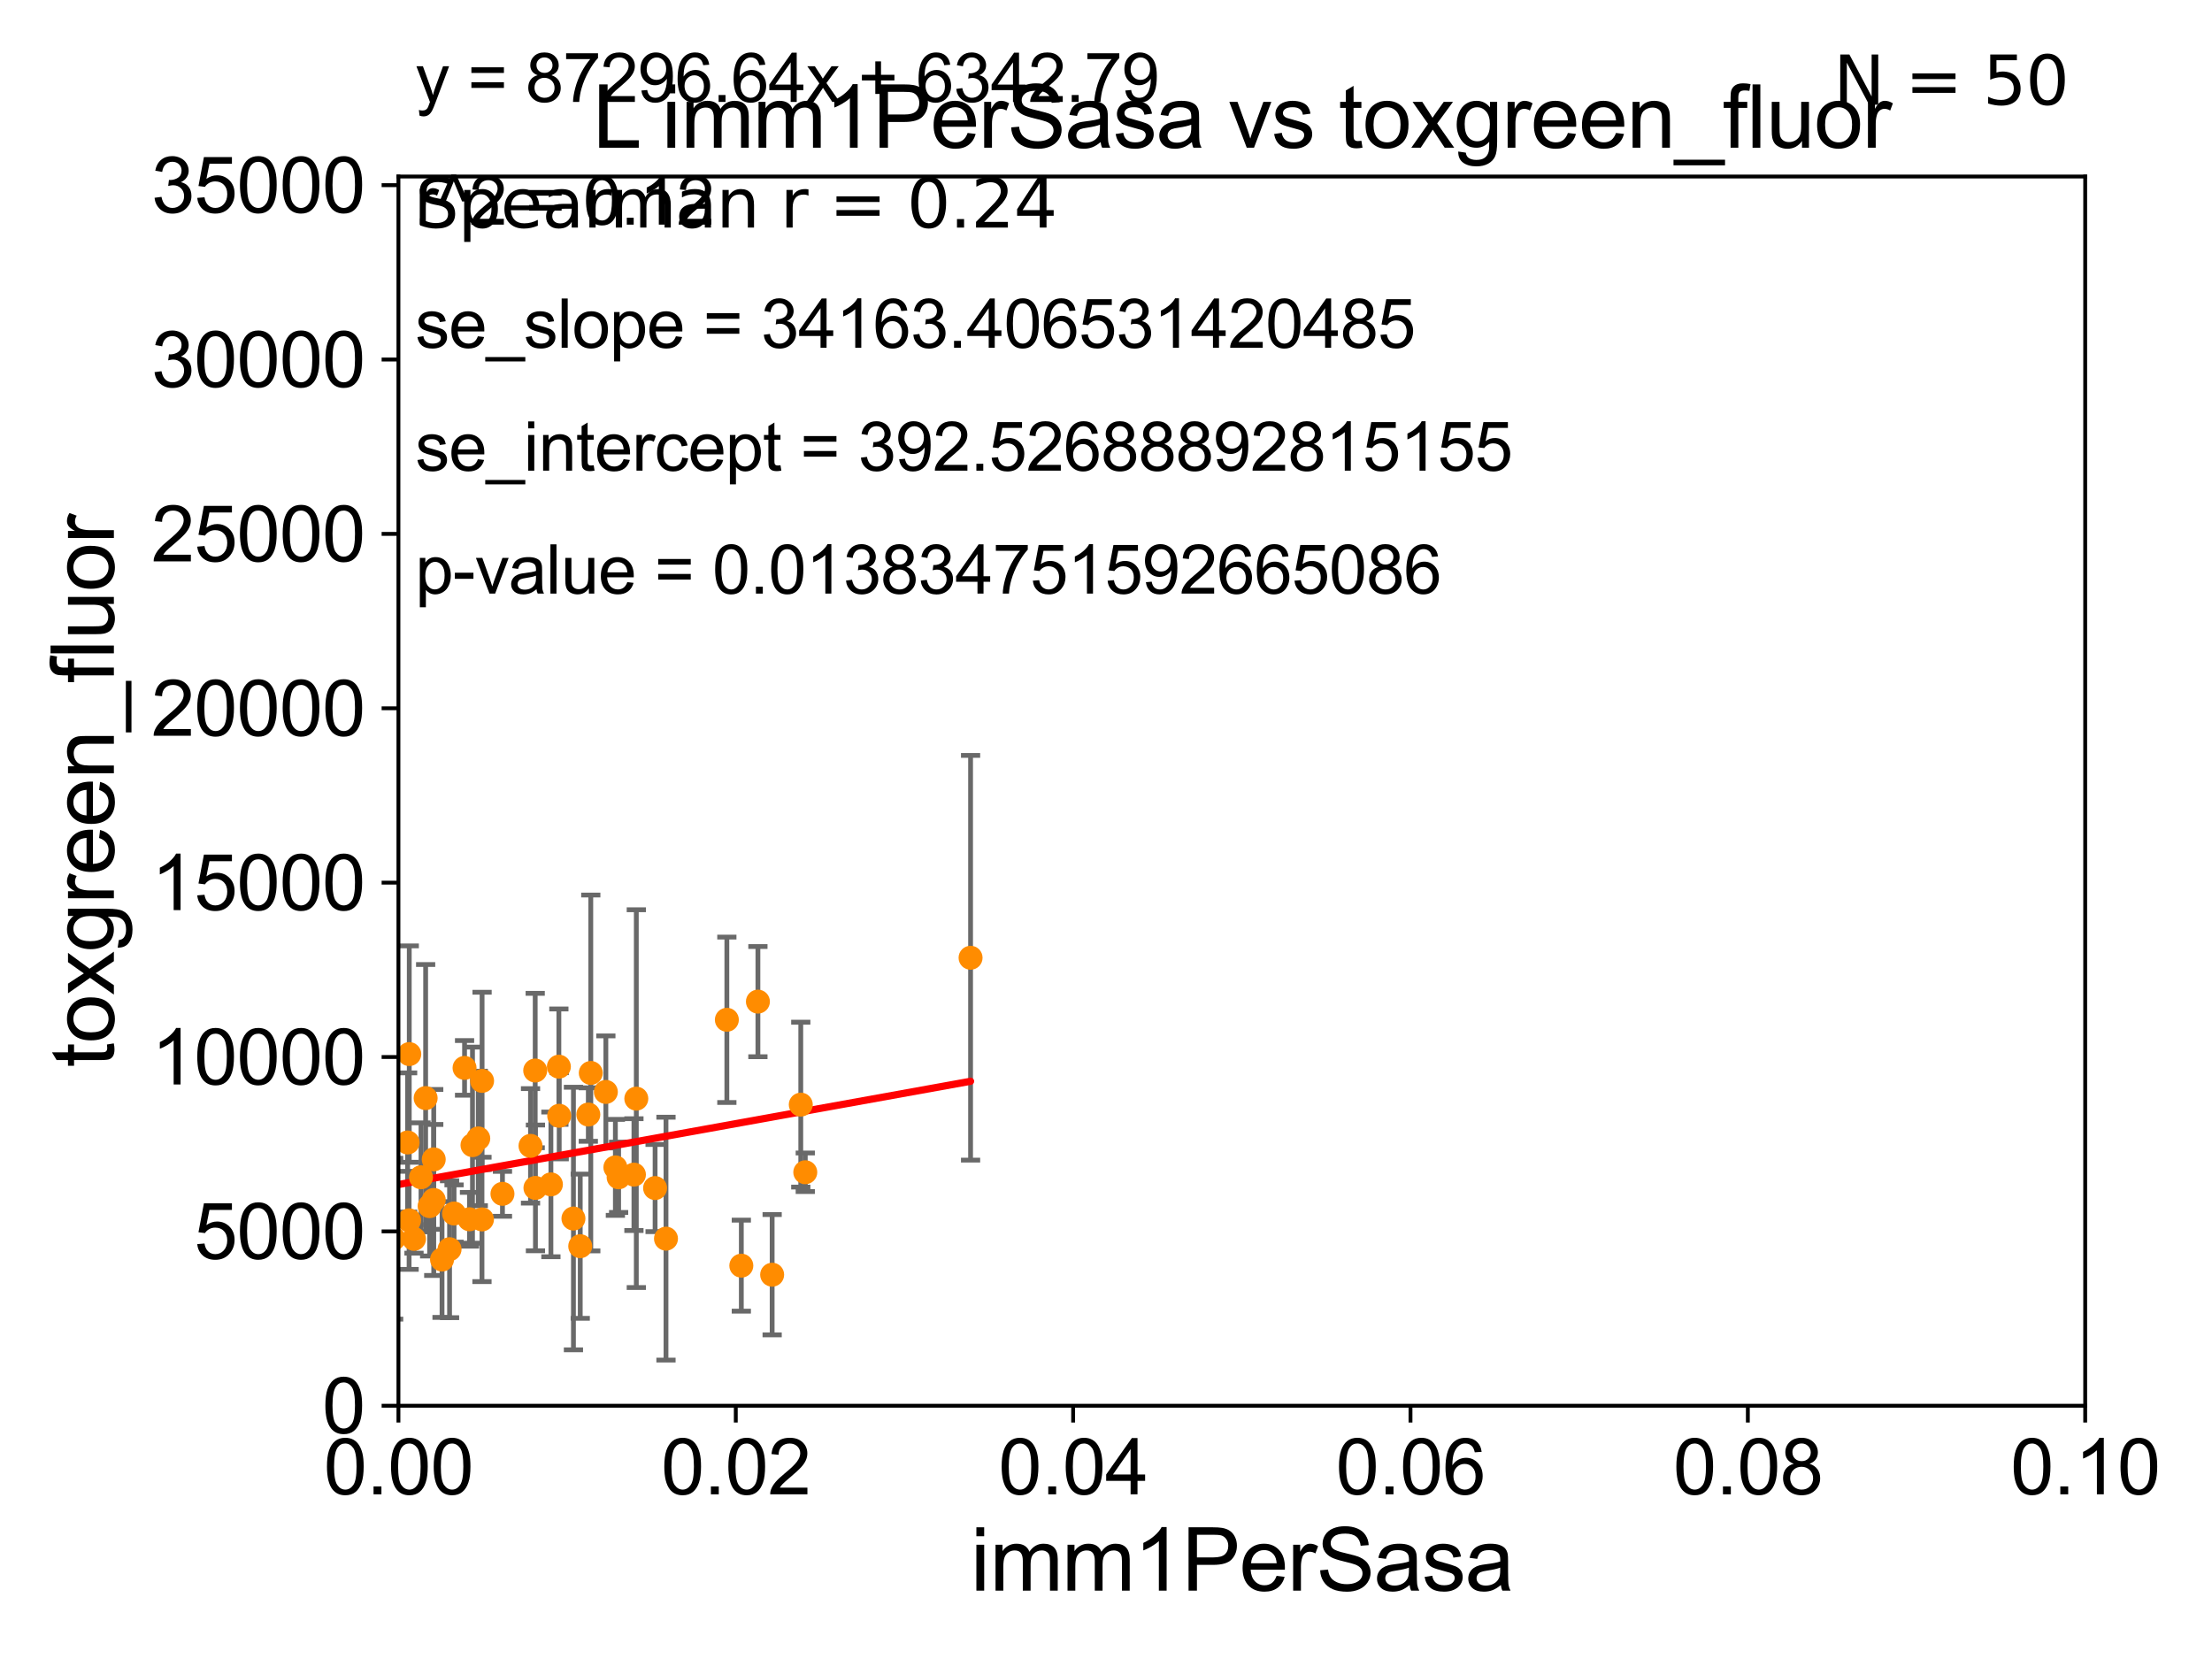 <?xml version="1.0" encoding="utf-8" standalone="no"?>
<!DOCTYPE svg PUBLIC "-//W3C//DTD SVG 1.1//EN"
  "http://www.w3.org/Graphics/SVG/1.1/DTD/svg11.dtd">
<svg xmlns:xlink="http://www.w3.org/1999/xlink" width="460.8pt" height="345.6pt" viewBox="0 0 460.8 345.6" xmlns="http://www.w3.org/2000/svg" version="1.1">
 <defs>
  <style type="text/css">*{stroke-linejoin: round; stroke-linecap: butt}</style>
 </defs>
 <g id="figure_1">
  <g id="patch_1">
   <path d="M 0 345.6 
L 460.8 345.6 
L 460.8 0 
L 0 0 
z
" style="fill: #ffffff"/>
  </g>
  <g id="axes_1">
   <g id="patch_2">
    <path d="M 83 292.84 
L 434.385 292.84 
L 434.385 36.775 
L 83 36.775 
z
" style="fill: #ffffff"/>
   </g>
   <g id="PathCollection_1">
    <defs>
     <path id="mbd5e9e176e" d="M 0 1.118 
C 0.297 1.118 0.581 1 0.791 0.791 
C 1 0.581 1.118 0.297 1.118 0 
C 1.118 -0.297 1 -0.581 0.791 -0.791 
C 0.581 -1 0.297 -1.118 0 -1.118 
C -0.297 -1.118 -0.581 -1 -0.791 -0.791 
C -1 -0.581 -1.118 -0.297 -1.118 0 
C -1.118 0.297 -1 0.581 -0.791 0.791 
C -0.581 1 -0.297 1.118 0 1.118 
z
" style="stroke: #ff8c00"/>
    </defs>
    <g clip-path="url(#peb08a45a2d)">
     <use xlink:href="#mbd5e9e176e" x="100.404" y="254.027" style="fill: #ff8c00; stroke: #ff8c00"/>
     <use xlink:href="#mbd5e9e176e" x="128.87" y="245.252" style="fill: #ff8c00; stroke: #ff8c00"/>
     <use xlink:href="#mbd5e9e176e" x="151.417" y="212.437" style="fill: #ff8c00; stroke: #ff8c00"/>
     <use xlink:href="#mbd5e9e176e" x="157.887" y="208.655" style="fill: #ff8c00; stroke: #ff8c00"/>
     <use xlink:href="#mbd5e9e176e" x="136.467" y="247.494" style="fill: #ff8c00; stroke: #ff8c00"/>
     <use xlink:href="#mbd5e9e176e" x="132.059" y="244.695" style="fill: #ff8c00; stroke: #ff8c00"/>
     <use xlink:href="#mbd5e9e176e" x="116.494" y="232.438" style="fill: #ff8c00; stroke: #ff8c00"/>
     <use xlink:href="#mbd5e9e176e" x="154.431" y="263.658" style="fill: #ff8c00; stroke: #ff8c00"/>
     <use xlink:href="#mbd5e9e176e" x="160.853" y="265.544" style="fill: #ff8c00; stroke: #ff8c00"/>
     <use xlink:href="#mbd5e9e176e" x="120.875" y="259.608" style="fill: #ff8c00; stroke: #ff8c00"/>
     <use xlink:href="#mbd5e9e176e" x="167.754" y="244.201" style="fill: #ff8c00; stroke: #ff8c00"/>
     <use xlink:href="#mbd5e9e176e" x="126.211" y="227.469" style="fill: #ff8c00; stroke: #ff8c00"/>
     <use xlink:href="#mbd5e9e176e" x="166.817" y="230.111" style="fill: #ff8c00; stroke: #ff8c00"/>
     <use xlink:href="#mbd5e9e176e" x="111.544" y="247.463" style="fill: #ff8c00; stroke: #ff8c00"/>
     <use xlink:href="#mbd5e9e176e" x="123.072" y="223.517" style="fill: #ff8c00; stroke: #ff8c00"/>
     <use xlink:href="#mbd5e9e176e" x="202.188" y="199.519" style="fill: #ff8c00; stroke: #ff8c00"/>
     <use xlink:href="#mbd5e9e176e" x="68.875" y="256.906" style="fill: #ff8c00; stroke: #ff8c00"/>
     <use xlink:href="#mbd5e9e176e" x="100.427" y="225.169" style="fill: #ff8c00; stroke: #ff8c00"/>
     <use xlink:href="#mbd5e9e176e" x="80.745" y="230.683" style="fill: #ff8c00; stroke: #ff8c00"/>
     <use xlink:href="#mbd5e9e176e" x="110.517" y="238.707" style="fill: #ff8c00; stroke: #ff8c00"/>
     <use xlink:href="#mbd5e9e176e" x="82.003" y="258.039" style="fill: #ff8c00; stroke: #ff8c00"/>
     <use xlink:href="#mbd5e9e176e" x="84.916" y="238" style="fill: #ff8c00; stroke: #ff8c00"/>
     <use xlink:href="#mbd5e9e176e" x="114.764" y="246.729" style="fill: #ff8c00; stroke: #ff8c00"/>
     <use xlink:href="#mbd5e9e176e" x="92.085" y="262.381" style="fill: #ff8c00; stroke: #ff8c00"/>
     <use xlink:href="#mbd5e9e176e" x="89.5" y="251.259" style="fill: #ff8c00; stroke: #ff8c00"/>
     <use xlink:href="#mbd5e9e176e" x="99.631" y="237.16" style="fill: #ff8c00; stroke: #ff8c00"/>
     <use xlink:href="#mbd5e9e176e" x="128.195" y="243.186" style="fill: #ff8c00; stroke: #ff8c00"/>
     <use xlink:href="#mbd5e9e176e" x="72.37" y="246.213" style="fill: #ff8c00; stroke: #ff8c00"/>
     <use xlink:href="#mbd5e9e176e" x="104.672" y="248.698" style="fill: #ff8c00; stroke: #ff8c00"/>
     <use xlink:href="#mbd5e9e176e" x="132.555" y="228.867" style="fill: #ff8c00; stroke: #ff8c00"/>
     <use xlink:href="#mbd5e9e176e" x="88.669" y="228.754" style="fill: #ff8c00; stroke: #ff8c00"/>
     <use xlink:href="#mbd5e9e176e" x="90.358" y="249.974" style="fill: #ff8c00; stroke: #ff8c00"/>
     <use xlink:href="#mbd5e9e176e" x="86.245" y="258.081" style="fill: #ff8c00; stroke: #ff8c00"/>
     <use xlink:href="#mbd5e9e176e" x="122.557" y="232.181" style="fill: #ff8c00; stroke: #ff8c00"/>
     <use xlink:href="#mbd5e9e176e" x="138.737" y="258.035" style="fill: #ff8c00; stroke: #ff8c00"/>
     <use xlink:href="#mbd5e9e176e" x="80.692" y="251.34" style="fill: #ff8c00; stroke: #ff8c00"/>
     <use xlink:href="#mbd5e9e176e" x="98.428" y="238.555" style="fill: #ff8c00; stroke: #ff8c00"/>
     <use xlink:href="#mbd5e9e176e" x="94.587" y="252.795" style="fill: #ff8c00; stroke: #ff8c00"/>
     <use xlink:href="#mbd5e9e176e" x="116.423" y="222.208" style="fill: #ff8c00; stroke: #ff8c00"/>
     <use xlink:href="#mbd5e9e176e" x="111.493" y="223.011" style="fill: #ff8c00; stroke: #ff8c00"/>
     <use xlink:href="#mbd5e9e176e" x="90.354" y="241.519" style="fill: #ff8c00; stroke: #ff8c00"/>
     <use xlink:href="#mbd5e9e176e" x="85.222" y="254.221" style="fill: #ff8c00; stroke: #ff8c00"/>
     <use xlink:href="#mbd5e9e176e" x="85.257" y="219.585" style="fill: #ff8c00; stroke: #ff8c00"/>
     <use xlink:href="#mbd5e9e176e" x="87.704" y="245.247" style="fill: #ff8c00; stroke: #ff8c00"/>
     <use xlink:href="#mbd5e9e176e" x="119.458" y="253.843" style="fill: #ff8c00; stroke: #ff8c00"/>
     <use xlink:href="#mbd5e9e176e" x="64.812" y="244.726" style="fill: #ff8c00; stroke: #ff8c00"/>
     <use xlink:href="#mbd5e9e176e" x="96.776" y="222.462" style="fill: #ff8c00; stroke: #ff8c00"/>
     <use xlink:href="#mbd5e9e176e" x="97.802" y="253.998" style="fill: #ff8c00; stroke: #ff8c00"/>
     <use xlink:href="#mbd5e9e176e" x="93.652" y="260.235" style="fill: #ff8c00; stroke: #ff8c00"/>
     <use xlink:href="#mbd5e9e176e" x="79.694" y="256.952" style="fill: #ff8c00; stroke: #ff8c00"/>
    </g>
   </g>
   <g id="matplotlib.axis_1">
    <g id="xtick_1">
     <g id="line2d_1">
      <defs>
       <path id="m96e566f379" d="M 0 0 
L 0 3.5 
" style="stroke: #000000; stroke-width: 0.8"/>
      </defs>
      <g>
       <use xlink:href="#m96e566f379" x="83" y="292.84" style="stroke: #000000; stroke-width: 0.8"/>
      </g>
     </g>
     <g id="text_1">
      <!-- 0.00 -->
      <g transform="translate(67.431 311.293)scale(0.16 -0.16)">
       <defs>
        <path id="ArialMT-30" d="M 266 2259 
Q 266 3072 433 3567 
Q 600 4063 929 4331 
Q 1259 4600 1759 4600 
Q 2128 4600 2406 4451 
Q 2684 4303 2865 4023 
Q 3047 3744 3150 3342 
Q 3253 2941 3253 2259 
Q 3253 1453 3087 958 
Q 2922 463 2592 192 
Q 2263 -78 1759 -78 
Q 1097 -78 719 397 
Q 266 969 266 2259 
z
M 844 2259 
Q 844 1131 1108 757 
Q 1372 384 1759 384 
Q 2147 384 2411 759 
Q 2675 1134 2675 2259 
Q 2675 3391 2411 3762 
Q 2147 4134 1753 4134 
Q 1366 4134 1134 3806 
Q 844 3388 844 2259 
z
" transform="scale(0.016)"/>
        <path id="ArialMT-2e" d="M 581 0 
L 581 641 
L 1222 641 
L 1222 0 
L 581 0 
z
" transform="scale(0.016)"/>
       </defs>
       <use xlink:href="#ArialMT-30"/>
       <use xlink:href="#ArialMT-2e" x="55.615"/>
       <use xlink:href="#ArialMT-30" x="83.398"/>
       <use xlink:href="#ArialMT-30" x="139.014"/>
      </g>
     </g>
    </g>
    <g id="xtick_2">
     <g id="line2d_2">
      <g>
       <use xlink:href="#m96e566f379" x="153.277" y="292.84" style="stroke: #000000; stroke-width: 0.8"/>
      </g>
     </g>
     <g id="text_2">
      <!-- 0.02 -->
      <g transform="translate(137.708 311.293)scale(0.16 -0.16)">
       <defs>
        <path id="ArialMT-32" d="M 3222 541 
L 3222 0 
L 194 0 
Q 188 203 259 391 
Q 375 700 629 1000 
Q 884 1300 1366 1694 
Q 2113 2306 2375 2664 
Q 2638 3022 2638 3341 
Q 2638 3675 2398 3904 
Q 2159 4134 1775 4134 
Q 1369 4134 1125 3890 
Q 881 3647 878 3216 
L 300 3275 
Q 359 3922 746 4261 
Q 1134 4600 1788 4600 
Q 2447 4600 2831 4234 
Q 3216 3869 3216 3328 
Q 3216 3053 3103 2787 
Q 2991 2522 2730 2228 
Q 2469 1934 1863 1422 
Q 1356 997 1212 845 
Q 1069 694 975 541 
L 3222 541 
z
" transform="scale(0.016)"/>
       </defs>
       <use xlink:href="#ArialMT-30"/>
       <use xlink:href="#ArialMT-2e" x="55.615"/>
       <use xlink:href="#ArialMT-30" x="83.398"/>
       <use xlink:href="#ArialMT-32" x="139.014"/>
      </g>
     </g>
    </g>
    <g id="xtick_3">
     <g id="line2d_3">
      <g>
       <use xlink:href="#m96e566f379" x="223.554" y="292.84" style="stroke: #000000; stroke-width: 0.8"/>
      </g>
     </g>
     <g id="text_3">
      <!-- 0.04 -->
      <g transform="translate(207.985 311.293)scale(0.16 -0.16)">
       <defs>
        <path id="ArialMT-34" d="M 2069 0 
L 2069 1097 
L 81 1097 
L 81 1613 
L 2172 4581 
L 2631 4581 
L 2631 1613 
L 3250 1613 
L 3250 1097 
L 2631 1097 
L 2631 0 
L 2069 0 
z
M 2069 1613 
L 2069 3678 
L 634 1613 
L 2069 1613 
z
" transform="scale(0.016)"/>
       </defs>
       <use xlink:href="#ArialMT-30"/>
       <use xlink:href="#ArialMT-2e" x="55.615"/>
       <use xlink:href="#ArialMT-30" x="83.398"/>
       <use xlink:href="#ArialMT-34" x="139.014"/>
      </g>
     </g>
    </g>
    <g id="xtick_4">
     <g id="line2d_4">
      <g>
       <use xlink:href="#m96e566f379" x="293.831" y="292.84" style="stroke: #000000; stroke-width: 0.8"/>
      </g>
     </g>
     <g id="text_4">
      <!-- 0.06 -->
      <g transform="translate(278.262 311.293)scale(0.16 -0.16)">
       <defs>
        <path id="ArialMT-36" d="M 3184 3459 
L 2625 3416 
Q 2550 3747 2413 3897 
Q 2184 4138 1850 4138 
Q 1581 4138 1378 3988 
Q 1113 3794 959 3422 
Q 806 3050 800 2363 
Q 1003 2672 1297 2822 
Q 1591 2972 1913 2972 
Q 2475 2972 2870 2558 
Q 3266 2144 3266 1488 
Q 3266 1056 3080 686 
Q 2894 316 2569 119 
Q 2244 -78 1831 -78 
Q 1128 -78 684 439 
Q 241 956 241 2144 
Q 241 3472 731 4075 
Q 1159 4600 1884 4600 
Q 2425 4600 2770 4297 
Q 3116 3994 3184 3459 
z
M 888 1484 
Q 888 1194 1011 928 
Q 1134 663 1356 523 
Q 1578 384 1822 384 
Q 2178 384 2434 671 
Q 2691 959 2691 1453 
Q 2691 1928 2437 2201 
Q 2184 2475 1800 2475 
Q 1419 2475 1153 2201 
Q 888 1928 888 1484 
z
" transform="scale(0.016)"/>
       </defs>
       <use xlink:href="#ArialMT-30"/>
       <use xlink:href="#ArialMT-2e" x="55.615"/>
       <use xlink:href="#ArialMT-30" x="83.398"/>
       <use xlink:href="#ArialMT-36" x="139.014"/>
      </g>
     </g>
    </g>
    <g id="xtick_5">
     <g id="line2d_5">
      <g>
       <use xlink:href="#m96e566f379" x="364.108" y="292.84" style="stroke: #000000; stroke-width: 0.8"/>
      </g>
     </g>
     <g id="text_5">
      <!-- 0.08 -->
      <g transform="translate(348.539 311.293)scale(0.16 -0.16)">
       <defs>
        <path id="ArialMT-38" d="M 1131 2484 
Q 781 2613 612 2850 
Q 444 3088 444 3419 
Q 444 3919 803 4259 
Q 1163 4600 1759 4600 
Q 2359 4600 2725 4251 
Q 3091 3903 3091 3403 
Q 3091 3084 2923 2848 
Q 2756 2613 2416 2484 
Q 2838 2347 3058 2040 
Q 3278 1734 3278 1309 
Q 3278 722 2862 322 
Q 2447 -78 1769 -78 
Q 1091 -78 675 323 
Q 259 725 259 1325 
Q 259 1772 486 2073 
Q 713 2375 1131 2484 
z
M 1019 3438 
Q 1019 3113 1228 2906 
Q 1438 2700 1772 2700 
Q 2097 2700 2305 2904 
Q 2513 3109 2513 3406 
Q 2513 3716 2298 3927 
Q 2084 4138 1766 4138 
Q 1444 4138 1231 3931 
Q 1019 3725 1019 3438 
z
M 838 1322 
Q 838 1081 952 856 
Q 1066 631 1291 507 
Q 1516 384 1775 384 
Q 2178 384 2440 643 
Q 2703 903 2703 1303 
Q 2703 1709 2433 1975 
Q 2163 2241 1756 2241 
Q 1359 2241 1098 1978 
Q 838 1716 838 1322 
z
" transform="scale(0.016)"/>
       </defs>
       <use xlink:href="#ArialMT-30"/>
       <use xlink:href="#ArialMT-2e" x="55.615"/>
       <use xlink:href="#ArialMT-30" x="83.398"/>
       <use xlink:href="#ArialMT-38" x="139.014"/>
      </g>
     </g>
    </g>
    <g id="xtick_6">
     <g id="line2d_6">
      <g>
       <use xlink:href="#m96e566f379" x="434.385" y="292.84" style="stroke: #000000; stroke-width: 0.8"/>
      </g>
     </g>
     <g id="text_6">
      <!-- 0.10 -->
      <g transform="translate(418.816 311.293)scale(0.16 -0.16)">
       <defs>
        <path id="ArialMT-31" d="M 2384 0 
L 1822 0 
L 1822 3584 
Q 1619 3391 1289 3197 
Q 959 3003 697 2906 
L 697 3450 
Q 1169 3672 1522 3987 
Q 1875 4303 2022 4600 
L 2384 4600 
L 2384 0 
z
" transform="scale(0.016)"/>
       </defs>
       <use xlink:href="#ArialMT-30"/>
       <use xlink:href="#ArialMT-2e" x="55.615"/>
       <use xlink:href="#ArialMT-31" x="83.398"/>
       <use xlink:href="#ArialMT-30" x="139.014"/>
      </g>
     </g>
    </g>
    <g id="text_7">
     <!-- imm1PerSasa -->
     <g transform="translate(202.177 331.357)scale(0.18 -0.18)">
      <defs>
       <path id="ArialMT-69" d="M 425 3934 
L 425 4581 
L 988 4581 
L 988 3934 
L 425 3934 
z
M 425 0 
L 425 3319 
L 988 3319 
L 988 0 
L 425 0 
z
" transform="scale(0.016)"/>
       <path id="ArialMT-6d" d="M 422 0 
L 422 3319 
L 925 3319 
L 925 2853 
Q 1081 3097 1340 3245 
Q 1600 3394 1931 3394 
Q 2300 3394 2536 3241 
Q 2772 3088 2869 2813 
Q 3263 3394 3894 3394 
Q 4388 3394 4653 3120 
Q 4919 2847 4919 2278 
L 4919 0 
L 4359 0 
L 4359 2091 
Q 4359 2428 4304 2576 
Q 4250 2725 4106 2815 
Q 3963 2906 3769 2906 
Q 3419 2906 3187 2673 
Q 2956 2441 2956 1928 
L 2956 0 
L 2394 0 
L 2394 2156 
Q 2394 2531 2256 2718 
Q 2119 2906 1806 2906 
Q 1569 2906 1367 2781 
Q 1166 2656 1075 2415 
Q 984 2175 984 1722 
L 984 0 
L 422 0 
z
" transform="scale(0.016)"/>
       <path id="ArialMT-50" d="M 494 0 
L 494 4581 
L 2222 4581 
Q 2678 4581 2919 4538 
Q 3256 4481 3484 4323 
Q 3713 4166 3852 3881 
Q 3991 3597 3991 3256 
Q 3991 2672 3619 2267 
Q 3247 1863 2275 1863 
L 1100 1863 
L 1100 0 
L 494 0 
z
M 1100 2403 
L 2284 2403 
Q 2872 2403 3119 2622 
Q 3366 2841 3366 3238 
Q 3366 3525 3220 3729 
Q 3075 3934 2838 4000 
Q 2684 4041 2272 4041 
L 1100 4041 
L 1100 2403 
z
" transform="scale(0.016)"/>
       <path id="ArialMT-65" d="M 2694 1069 
L 3275 997 
Q 3138 488 2766 206 
Q 2394 -75 1816 -75 
Q 1088 -75 661 373 
Q 234 822 234 1631 
Q 234 2469 665 2931 
Q 1097 3394 1784 3394 
Q 2450 3394 2872 2941 
Q 3294 2488 3294 1666 
Q 3294 1616 3291 1516 
L 816 1516 
Q 847 969 1125 678 
Q 1403 388 1819 388 
Q 2128 388 2347 550 
Q 2566 713 2694 1069 
z
M 847 1978 
L 2700 1978 
Q 2663 2397 2488 2606 
Q 2219 2931 1791 2931 
Q 1403 2931 1139 2672 
Q 875 2413 847 1978 
z
" transform="scale(0.016)"/>
       <path id="ArialMT-72" d="M 416 0 
L 416 3319 
L 922 3319 
L 922 2816 
Q 1116 3169 1280 3281 
Q 1444 3394 1641 3394 
Q 1925 3394 2219 3213 
L 2025 2691 
Q 1819 2813 1613 2813 
Q 1428 2813 1281 2702 
Q 1134 2591 1072 2394 
Q 978 2094 978 1738 
L 978 0 
L 416 0 
z
" transform="scale(0.016)"/>
       <path id="ArialMT-53" d="M 288 1472 
L 859 1522 
Q 900 1178 1048 958 
Q 1197 738 1509 602 
Q 1822 466 2213 466 
Q 2559 466 2825 569 
Q 3091 672 3220 851 
Q 3350 1031 3350 1244 
Q 3350 1459 3225 1620 
Q 3100 1781 2813 1891 
Q 2628 1963 1997 2114 
Q 1366 2266 1113 2400 
Q 784 2572 623 2826 
Q 463 3081 463 3397 
Q 463 3744 659 4045 
Q 856 4347 1234 4503 
Q 1613 4659 2075 4659 
Q 2584 4659 2973 4495 
Q 3363 4331 3572 4012 
Q 3781 3694 3797 3291 
L 3216 3247 
Q 3169 3681 2898 3903 
Q 2628 4125 2100 4125 
Q 1550 4125 1298 3923 
Q 1047 3722 1047 3438 
Q 1047 3191 1225 3031 
Q 1400 2872 2139 2705 
Q 2878 2538 3153 2413 
Q 3553 2228 3743 1945 
Q 3934 1663 3934 1294 
Q 3934 928 3725 604 
Q 3516 281 3123 101 
Q 2731 -78 2241 -78 
Q 1619 -78 1198 103 
Q 778 284 539 648 
Q 300 1013 288 1472 
z
" transform="scale(0.016)"/>
       <path id="ArialMT-61" d="M 2588 409 
Q 2275 144 1986 34 
Q 1697 -75 1366 -75 
Q 819 -75 525 192 
Q 231 459 231 875 
Q 231 1119 342 1320 
Q 453 1522 633 1644 
Q 813 1766 1038 1828 
Q 1203 1872 1538 1913 
Q 2219 1994 2541 2106 
Q 2544 2222 2544 2253 
Q 2544 2597 2384 2738 
Q 2169 2928 1744 2928 
Q 1347 2928 1158 2789 
Q 969 2650 878 2297 
L 328 2372 
Q 403 2725 575 2942 
Q 747 3159 1072 3276 
Q 1397 3394 1825 3394 
Q 2250 3394 2515 3294 
Q 2781 3194 2906 3042 
Q 3031 2891 3081 2659 
Q 3109 2516 3109 2141 
L 3109 1391 
Q 3109 606 3145 398 
Q 3181 191 3288 0 
L 2700 0 
Q 2613 175 2588 409 
z
M 2541 1666 
Q 2234 1541 1622 1453 
Q 1275 1403 1131 1340 
Q 988 1278 909 1158 
Q 831 1038 831 891 
Q 831 666 1001 516 
Q 1172 366 1500 366 
Q 1825 366 2078 508 
Q 2331 650 2450 897 
Q 2541 1088 2541 1459 
L 2541 1666 
z
" transform="scale(0.016)"/>
       <path id="ArialMT-73" d="M 197 991 
L 753 1078 
Q 800 744 1014 566 
Q 1228 388 1613 388 
Q 2000 388 2187 545 
Q 2375 703 2375 916 
Q 2375 1106 2209 1216 
Q 2094 1291 1634 1406 
Q 1016 1563 777 1677 
Q 538 1791 414 1992 
Q 291 2194 291 2438 
Q 291 2659 392 2848 
Q 494 3038 669 3163 
Q 800 3259 1026 3326 
Q 1253 3394 1513 3394 
Q 1903 3394 2198 3281 
Q 2494 3169 2634 2976 
Q 2775 2784 2828 2463 
L 2278 2388 
Q 2241 2644 2061 2787 
Q 1881 2931 1553 2931 
Q 1166 2931 1000 2803 
Q 834 2675 834 2503 
Q 834 2394 903 2306 
Q 972 2216 1119 2156 
Q 1203 2125 1616 2013 
Q 2213 1853 2448 1751 
Q 2684 1650 2818 1456 
Q 2953 1263 2953 975 
Q 2953 694 2789 445 
Q 2625 197 2315 61 
Q 2006 -75 1616 -75 
Q 969 -75 630 194 
Q 291 463 197 991 
z
" transform="scale(0.016)"/>
      </defs>
      <use xlink:href="#ArialMT-69"/>
      <use xlink:href="#ArialMT-6d" x="22.217"/>
      <use xlink:href="#ArialMT-6d" x="105.518"/>
      <use xlink:href="#ArialMT-31" x="188.818"/>
      <use xlink:href="#ArialMT-50" x="244.434"/>
      <use xlink:href="#ArialMT-65" x="311.133"/>
      <use xlink:href="#ArialMT-72" x="366.748"/>
      <use xlink:href="#ArialMT-53" x="400.049"/>
      <use xlink:href="#ArialMT-61" x="466.748"/>
      <use xlink:href="#ArialMT-73" x="522.363"/>
      <use xlink:href="#ArialMT-61" x="572.363"/>
     </g>
    </g>
   </g>
   <g id="matplotlib.axis_2">
    <g id="ytick_1">
     <g id="line2d_7">
      <defs>
       <path id="me411615bf4" d="M 0 0 
L -3.5 0 
" style="stroke: #000000; stroke-width: 0.8"/>
      </defs>
      <g>
       <use xlink:href="#me411615bf4" x="83" y="292.84" style="stroke: #000000; stroke-width: 0.8"/>
      </g>
     </g>
     <g id="text_8">
      <!-- 0 -->
      <g transform="translate(67.103 298.566)scale(0.16 -0.16)">
       <use xlink:href="#ArialMT-30"/>
      </g>
     </g>
    </g>
    <g id="ytick_2">
     <g id="line2d_8">
      <g>
       <use xlink:href="#me411615bf4" x="83" y="256.516" style="stroke: #000000; stroke-width: 0.8"/>
      </g>
     </g>
     <g id="text_9">
      <!-- 5000 -->
      <g transform="translate(40.41 262.242)scale(0.16 -0.16)">
       <defs>
        <path id="ArialMT-35" d="M 266 1200 
L 856 1250 
Q 922 819 1161 601 
Q 1400 384 1738 384 
Q 2144 384 2425 690 
Q 2706 997 2706 1503 
Q 2706 1984 2436 2262 
Q 2166 2541 1728 2541 
Q 1456 2541 1237 2417 
Q 1019 2294 894 2097 
L 366 2166 
L 809 4519 
L 3088 4519 
L 3088 3981 
L 1259 3981 
L 1013 2750 
Q 1425 3038 1878 3038 
Q 2478 3038 2890 2622 
Q 3303 2206 3303 1553 
Q 3303 931 2941 478 
Q 2500 -78 1738 -78 
Q 1113 -78 717 272 
Q 322 622 266 1200 
z
" transform="scale(0.016)"/>
       </defs>
       <use xlink:href="#ArialMT-35"/>
       <use xlink:href="#ArialMT-30" x="55.615"/>
       <use xlink:href="#ArialMT-30" x="111.23"/>
       <use xlink:href="#ArialMT-30" x="166.846"/>
      </g>
     </g>
    </g>
    <g id="ytick_3">
     <g id="line2d_9">
      <g>
       <use xlink:href="#me411615bf4" x="83" y="220.192" style="stroke: #000000; stroke-width: 0.8"/>
      </g>
     </g>
     <g id="text_10">
      <!-- 10000 -->
      <g transform="translate(31.512 225.918)scale(0.16 -0.16)">
       <use xlink:href="#ArialMT-31"/>
       <use xlink:href="#ArialMT-30" x="55.615"/>
       <use xlink:href="#ArialMT-30" x="111.23"/>
       <use xlink:href="#ArialMT-30" x="166.846"/>
       <use xlink:href="#ArialMT-30" x="222.461"/>
      </g>
     </g>
    </g>
    <g id="ytick_4">
     <g id="line2d_10">
      <g>
       <use xlink:href="#me411615bf4" x="83" y="183.867" style="stroke: #000000; stroke-width: 0.8"/>
      </g>
     </g>
     <g id="text_11">
      <!-- 15000 -->
      <g transform="translate(31.512 189.594)scale(0.16 -0.16)">
       <use xlink:href="#ArialMT-31"/>
       <use xlink:href="#ArialMT-35" x="55.615"/>
       <use xlink:href="#ArialMT-30" x="111.23"/>
       <use xlink:href="#ArialMT-30" x="166.846"/>
       <use xlink:href="#ArialMT-30" x="222.461"/>
      </g>
     </g>
    </g>
    <g id="ytick_5">
     <g id="line2d_11">
      <g>
       <use xlink:href="#me411615bf4" x="83" y="147.543" style="stroke: #000000; stroke-width: 0.8"/>
      </g>
     </g>
     <g id="text_12">
      <!-- 20000 -->
      <g transform="translate(31.512 153.27)scale(0.16 -0.16)">
       <use xlink:href="#ArialMT-32"/>
       <use xlink:href="#ArialMT-30" x="55.615"/>
       <use xlink:href="#ArialMT-30" x="111.23"/>
       <use xlink:href="#ArialMT-30" x="166.846"/>
       <use xlink:href="#ArialMT-30" x="222.461"/>
      </g>
     </g>
    </g>
    <g id="ytick_6">
     <g id="line2d_12">
      <g>
       <use xlink:href="#me411615bf4" x="83" y="111.219" style="stroke: #000000; stroke-width: 0.8"/>
      </g>
     </g>
     <g id="text_13">
      <!-- 25000 -->
      <g transform="translate(31.512 116.945)scale(0.16 -0.16)">
       <use xlink:href="#ArialMT-32"/>
       <use xlink:href="#ArialMT-35" x="55.615"/>
       <use xlink:href="#ArialMT-30" x="111.23"/>
       <use xlink:href="#ArialMT-30" x="166.846"/>
       <use xlink:href="#ArialMT-30" x="222.461"/>
      </g>
     </g>
    </g>
    <g id="ytick_7">
     <g id="line2d_13">
      <g>
       <use xlink:href="#me411615bf4" x="83" y="74.895" style="stroke: #000000; stroke-width: 0.8"/>
      </g>
     </g>
     <g id="text_14">
      <!-- 30000 -->
      <g transform="translate(31.512 80.621)scale(0.16 -0.16)">
       <defs>
        <path id="ArialMT-33" d="M 269 1209 
L 831 1284 
Q 928 806 1161 595 
Q 1394 384 1728 384 
Q 2125 384 2398 659 
Q 2672 934 2672 1341 
Q 2672 1728 2419 1979 
Q 2166 2231 1775 2231 
Q 1616 2231 1378 2169 
L 1441 2663 
Q 1497 2656 1531 2656 
Q 1891 2656 2178 2843 
Q 2466 3031 2466 3422 
Q 2466 3731 2256 3934 
Q 2047 4138 1716 4138 
Q 1388 4138 1169 3931 
Q 950 3725 888 3313 
L 325 3413 
Q 428 3978 793 4289 
Q 1159 4600 1703 4600 
Q 2078 4600 2393 4439 
Q 2709 4278 2876 4000 
Q 3044 3722 3044 3409 
Q 3044 3113 2884 2869 
Q 2725 2625 2413 2481 
Q 2819 2388 3044 2092 
Q 3269 1797 3269 1353 
Q 3269 753 2831 336 
Q 2394 -81 1725 -81 
Q 1122 -81 723 278 
Q 325 638 269 1209 
z
" transform="scale(0.016)"/>
       </defs>
       <use xlink:href="#ArialMT-33"/>
       <use xlink:href="#ArialMT-30" x="55.615"/>
       <use xlink:href="#ArialMT-30" x="111.23"/>
       <use xlink:href="#ArialMT-30" x="166.846"/>
       <use xlink:href="#ArialMT-30" x="222.461"/>
      </g>
     </g>
    </g>
    <g id="ytick_8">
     <g id="line2d_14">
      <g>
       <use xlink:href="#me411615bf4" x="83" y="38.571" style="stroke: #000000; stroke-width: 0.8"/>
      </g>
     </g>
     <g id="text_15">
      <!-- 35000 -->
      <g transform="translate(31.512 44.297)scale(0.16 -0.16)">
       <use xlink:href="#ArialMT-33"/>
       <use xlink:href="#ArialMT-35" x="55.615"/>
       <use xlink:href="#ArialMT-30" x="111.23"/>
       <use xlink:href="#ArialMT-30" x="166.846"/>
       <use xlink:href="#ArialMT-30" x="222.461"/>
      </g>
     </g>
    </g>
    <g id="text_16">
     <!-- toxgreen_fluor -->
     <g transform="translate(23.724 222.34)rotate(-90)scale(0.18 -0.18)">
      <defs>
       <path id="ArialMT-74" d="M 1650 503 
L 1731 6 
Q 1494 -44 1306 -44 
Q 1000 -44 831 53 
Q 663 150 594 308 
Q 525 466 525 972 
L 525 2881 
L 113 2881 
L 113 3319 
L 525 3319 
L 525 4141 
L 1084 4478 
L 1084 3319 
L 1650 3319 
L 1650 2881 
L 1084 2881 
L 1084 941 
Q 1084 700 1114 631 
Q 1144 563 1211 522 
Q 1278 481 1403 481 
Q 1497 481 1650 503 
z
" transform="scale(0.016)"/>
       <path id="ArialMT-6f" d="M 213 1659 
Q 213 2581 725 3025 
Q 1153 3394 1769 3394 
Q 2453 3394 2887 2945 
Q 3322 2497 3322 1706 
Q 3322 1066 3130 698 
Q 2938 331 2570 128 
Q 2203 -75 1769 -75 
Q 1072 -75 642 372 
Q 213 819 213 1659 
z
M 791 1659 
Q 791 1022 1069 705 
Q 1347 388 1769 388 
Q 2188 388 2466 706 
Q 2744 1025 2744 1678 
Q 2744 2294 2464 2611 
Q 2184 2928 1769 2928 
Q 1347 2928 1069 2612 
Q 791 2297 791 1659 
z
" transform="scale(0.016)"/>
       <path id="ArialMT-78" d="M 47 0 
L 1259 1725 
L 138 3319 
L 841 3319 
L 1350 2541 
Q 1494 2319 1581 2169 
Q 1719 2375 1834 2534 
L 2394 3319 
L 3066 3319 
L 1919 1756 
L 3153 0 
L 2463 0 
L 1781 1031 
L 1600 1309 
L 728 0 
L 47 0 
z
" transform="scale(0.016)"/>
       <path id="ArialMT-67" d="M 319 -275 
L 866 -356 
Q 900 -609 1056 -725 
Q 1266 -881 1628 -881 
Q 2019 -881 2231 -725 
Q 2444 -569 2519 -288 
Q 2563 -116 2559 434 
Q 2191 0 1641 0 
Q 956 0 581 494 
Q 206 988 206 1678 
Q 206 2153 378 2554 
Q 550 2956 876 3175 
Q 1203 3394 1644 3394 
Q 2231 3394 2613 2919 
L 2613 3319 
L 3131 3319 
L 3131 450 
Q 3131 -325 2973 -648 
Q 2816 -972 2473 -1159 
Q 2131 -1347 1631 -1347 
Q 1038 -1347 672 -1080 
Q 306 -813 319 -275 
z
M 784 1719 
Q 784 1066 1043 766 
Q 1303 466 1694 466 
Q 2081 466 2343 764 
Q 2606 1063 2606 1700 
Q 2606 2309 2336 2618 
Q 2066 2928 1684 2928 
Q 1309 2928 1046 2623 
Q 784 2319 784 1719 
z
" transform="scale(0.016)"/>
       <path id="ArialMT-6e" d="M 422 0 
L 422 3319 
L 928 3319 
L 928 2847 
Q 1294 3394 1984 3394 
Q 2284 3394 2536 3286 
Q 2788 3178 2913 3003 
Q 3038 2828 3088 2588 
Q 3119 2431 3119 2041 
L 3119 0 
L 2556 0 
L 2556 2019 
Q 2556 2363 2490 2533 
Q 2425 2703 2258 2804 
Q 2091 2906 1866 2906 
Q 1506 2906 1245 2678 
Q 984 2450 984 1813 
L 984 0 
L 422 0 
z
" transform="scale(0.016)"/>
       <path id="ArialMT-5f" d="M -97 -1272 
L -97 -866 
L 3631 -866 
L 3631 -1272 
L -97 -1272 
z
" transform="scale(0.016)"/>
       <path id="ArialMT-66" d="M 556 0 
L 556 2881 
L 59 2881 
L 59 3319 
L 556 3319 
L 556 3672 
Q 556 4006 616 4169 
Q 697 4388 901 4523 
Q 1106 4659 1475 4659 
Q 1713 4659 2000 4603 
L 1916 4113 
Q 1741 4144 1584 4144 
Q 1328 4144 1222 4034 
Q 1116 3925 1116 3625 
L 1116 3319 
L 1763 3319 
L 1763 2881 
L 1116 2881 
L 1116 0 
L 556 0 
z
" transform="scale(0.016)"/>
       <path id="ArialMT-6c" d="M 409 0 
L 409 4581 
L 972 4581 
L 972 0 
L 409 0 
z
" transform="scale(0.016)"/>
       <path id="ArialMT-75" d="M 2597 0 
L 2597 488 
Q 2209 -75 1544 -75 
Q 1250 -75 995 37 
Q 741 150 617 320 
Q 494 491 444 738 
Q 409 903 409 1263 
L 409 3319 
L 972 3319 
L 972 1478 
Q 972 1038 1006 884 
Q 1059 663 1231 536 
Q 1403 409 1656 409 
Q 1909 409 2131 539 
Q 2353 669 2445 892 
Q 2538 1116 2538 1541 
L 2538 3319 
L 3100 3319 
L 3100 0 
L 2597 0 
z
" transform="scale(0.016)"/>
      </defs>
      <use xlink:href="#ArialMT-74"/>
      <use xlink:href="#ArialMT-6f" x="27.783"/>
      <use xlink:href="#ArialMT-78" x="83.398"/>
      <use xlink:href="#ArialMT-67" x="133.398"/>
      <use xlink:href="#ArialMT-72" x="189.014"/>
      <use xlink:href="#ArialMT-65" x="222.314"/>
      <use xlink:href="#ArialMT-65" x="277.93"/>
      <use xlink:href="#ArialMT-6e" x="333.545"/>
      <use xlink:href="#ArialMT-5f" x="389.16"/>
      <use xlink:href="#ArialMT-66" x="444.775"/>
      <use xlink:href="#ArialMT-6c" x="472.559"/>
      <use xlink:href="#ArialMT-75" x="494.775"/>
      <use xlink:href="#ArialMT-6f" x="550.391"/>
      <use xlink:href="#ArialMT-72" x="606.006"/>
     </g>
    </g>
   </g>
   <g id="LineCollection_1">
    <path d="M 100.404 266.983 
L 100.404 241.07 
" clip-path="url(#peb08a45a2d)" style="fill: none; stroke: #696969"/>
    <path d="M 128.87 252.571 
L 128.87 237.932 
" clip-path="url(#peb08a45a2d)" style="fill: none; stroke: #696969"/>
    <path d="M 151.417 229.665 
L 151.417 195.21 
" clip-path="url(#peb08a45a2d)" style="fill: none; stroke: #696969"/>
    <path d="M 157.887 220.134 
L 157.887 197.176 
" clip-path="url(#peb08a45a2d)" style="fill: none; stroke: #696969"/>
    <path d="M 136.467 256.575 
L 136.467 238.412 
" clip-path="url(#peb08a45a2d)" style="fill: none; stroke: #696969"/>
    <path d="M 132.059 256.341 
L 132.059 233.048 
" clip-path="url(#peb08a45a2d)" style="fill: none; stroke: #696969"/>
    <path d="M 116.494 241.415 
L 116.494 223.461 
" clip-path="url(#peb08a45a2d)" style="fill: none; stroke: #696969"/>
    <path d="M 154.431 273.139 
L 154.431 254.176 
" clip-path="url(#peb08a45a2d)" style="fill: none; stroke: #696969"/>
    <path d="M 160.853 278.078 
L 160.853 253.01 
" clip-path="url(#peb08a45a2d)" style="fill: none; stroke: #696969"/>
    <path d="M 120.875 274.629 
L 120.875 244.588 
" clip-path="url(#peb08a45a2d)" style="fill: none; stroke: #696969"/>
    <path d="M 167.754 248.219 
L 167.754 240.183 
" clip-path="url(#peb08a45a2d)" style="fill: none; stroke: #696969"/>
    <path d="M 126.211 239.139 
L 126.211 215.799 
" clip-path="url(#peb08a45a2d)" style="fill: none; stroke: #696969"/>
    <path d="M 166.817 247.286 
L 166.817 212.937 
" clip-path="url(#peb08a45a2d)" style="fill: none; stroke: #696969"/>
    <path d="M 111.544 260.564 
L 111.544 234.362 
" clip-path="url(#peb08a45a2d)" style="fill: none; stroke: #696969"/>
    <path d="M 123.072 260.583 
L 123.072 186.451 
" clip-path="url(#peb08a45a2d)" style="fill: none; stroke: #696969"/>
    <path d="M 202.188 241.67 
L 202.188 157.368 
" clip-path="url(#peb08a45a2d)" style="fill: none; stroke: #696969"/>
    <path d="M 68.875 269.448 
L 68.875 244.363 
" clip-path="url(#peb08a45a2d)" style="fill: none; stroke: #696969"/>
    <path d="M 100.427 243.634 
L 100.427 206.704 
" clip-path="url(#peb08a45a2d)" style="fill: none; stroke: #696969"/>
    <path d="M 80.745 237.276 
L 80.745 224.09 
" clip-path="url(#peb08a45a2d)" style="fill: none; stroke: #696969"/>
    <path d="M 110.517 250.635 
L 110.517 226.78 
" clip-path="url(#peb08a45a2d)" style="fill: none; stroke: #696969"/>
    <path d="M 82.003 274.796 
L 82.003 241.283 
" clip-path="url(#peb08a45a2d)" style="fill: none; stroke: #696969"/>
    <path d="M 84.916 252.495 
L 84.916 223.504 
" clip-path="url(#peb08a45a2d)" style="fill: none; stroke: #696969"/>
    <path d="M 114.764 261.8 
L 114.764 231.658 
" clip-path="url(#peb08a45a2d)" style="fill: none; stroke: #696969"/>
    <path d="M 92.085 274.44 
L 92.085 250.322 
" clip-path="url(#peb08a45a2d)" style="fill: none; stroke: #696969"/>
    <path d="M 89.5 261.648 
L 89.5 240.87 
" clip-path="url(#peb08a45a2d)" style="fill: none; stroke: #696969"/>
    <path d="M 99.631 251.168 
L 99.631 223.152 
" clip-path="url(#peb08a45a2d)" style="fill: none; stroke: #696969"/>
    <path d="M 128.195 253.181 
L 128.195 233.191 
" clip-path="url(#peb08a45a2d)" style="fill: none; stroke: #696969"/>
    <path d="M 72.37 257.2 
L 72.37 235.226 
" clip-path="url(#peb08a45a2d)" style="fill: none; stroke: #696969"/>
    <path d="M 104.672 253.374 
L 104.672 244.022 
" clip-path="url(#peb08a45a2d)" style="fill: none; stroke: #696969"/>
    <path d="M 132.555 268.214 
L 132.555 189.519 
" clip-path="url(#peb08a45a2d)" style="fill: none; stroke: #696969"/>
    <path d="M 88.669 256.579 
L 88.669 200.929 
" clip-path="url(#peb08a45a2d)" style="fill: none; stroke: #696969"/>
    <path d="M 90.358 265.704 
L 90.358 234.245 
" clip-path="url(#peb08a45a2d)" style="fill: none; stroke: #696969"/>
    <path d="M 86.245 261.055 
L 86.245 255.107 
" clip-path="url(#peb08a45a2d)" style="fill: none; stroke: #696969"/>
    <path d="M 122.557 237.749 
L 122.557 226.614 
" clip-path="url(#peb08a45a2d)" style="fill: none; stroke: #696969"/>
    <path d="M 138.737 283.334 
L 138.737 232.736 
" clip-path="url(#peb08a45a2d)" style="fill: none; stroke: #696969"/>
    <path d="M 80.692 265.013 
L 80.692 237.668 
" clip-path="url(#peb08a45a2d)" style="fill: none; stroke: #696969"/>
    <path d="M 98.428 258.981 
L 98.428 218.13 
" clip-path="url(#peb08a45a2d)" style="fill: none; stroke: #696969"/>
    <path d="M 94.587 258.758 
L 94.587 246.832 
" clip-path="url(#peb08a45a2d)" style="fill: none; stroke: #696969"/>
    <path d="M 116.423 234.227 
L 116.423 210.188 
" clip-path="url(#peb08a45a2d)" style="fill: none; stroke: #696969"/>
    <path d="M 111.493 239.093 
L 111.493 206.928 
" clip-path="url(#peb08a45a2d)" style="fill: none; stroke: #696969"/>
    <path d="M 90.354 256.086 
L 90.354 226.952 
" clip-path="url(#peb08a45a2d)" style="fill: none; stroke: #696969"/>
    <path d="M 85.222 264.43 
L 85.222 244.011 
" clip-path="url(#peb08a45a2d)" style="fill: none; stroke: #696969"/>
    <path d="M 85.257 242.124 
L 85.257 197.045 
" clip-path="url(#peb08a45a2d)" style="fill: none; stroke: #696969"/>
    <path d="M 87.704 256.588 
L 87.704 233.905 
" clip-path="url(#peb08a45a2d)" style="fill: none; stroke: #696969"/>
    <path d="M 119.458 281.193 
L 119.458 226.493 
" clip-path="url(#peb08a45a2d)" style="fill: none; stroke: #696969"/>
    <path d="M 64.812 252.803 
L 64.812 236.648 
" clip-path="url(#peb08a45a2d)" style="fill: none; stroke: #696969"/>
    <path d="M 96.776 228.153 
L 96.776 216.77 
" clip-path="url(#peb08a45a2d)" style="fill: none; stroke: #696969"/>
    <path d="M 97.802 259.601 
L 97.802 248.395 
" clip-path="url(#peb08a45a2d)" style="fill: none; stroke: #696969"/>
    <path d="M 93.652 274.491 
L 93.652 245.979 
" clip-path="url(#peb08a45a2d)" style="fill: none; stroke: #696969"/>
    <path d="M 79.694 276.201 
L 79.694 237.704 
" clip-path="url(#peb08a45a2d)" style="fill: none; stroke: #696969"/>
   </g>
   <g id="line2d_15">
    <defs>
     <path id="m6dc65b543d" d="M 2 0 
L -2 -0 
" style="stroke: #696969"/>
    </defs>
    <g clip-path="url(#peb08a45a2d)">
     <use xlink:href="#m6dc65b543d" x="100.404" y="266.983" style="fill: #696969; stroke: #696969"/>
     <use xlink:href="#m6dc65b543d" x="128.87" y="252.571" style="fill: #696969; stroke: #696969"/>
     <use xlink:href="#m6dc65b543d" x="151.417" y="229.665" style="fill: #696969; stroke: #696969"/>
     <use xlink:href="#m6dc65b543d" x="157.887" y="220.134" style="fill: #696969; stroke: #696969"/>
     <use xlink:href="#m6dc65b543d" x="136.467" y="256.575" style="fill: #696969; stroke: #696969"/>
     <use xlink:href="#m6dc65b543d" x="132.059" y="256.341" style="fill: #696969; stroke: #696969"/>
     <use xlink:href="#m6dc65b543d" x="116.494" y="241.415" style="fill: #696969; stroke: #696969"/>
     <use xlink:href="#m6dc65b543d" x="154.431" y="273.139" style="fill: #696969; stroke: #696969"/>
     <use xlink:href="#m6dc65b543d" x="160.853" y="278.078" style="fill: #696969; stroke: #696969"/>
     <use xlink:href="#m6dc65b543d" x="120.875" y="274.629" style="fill: #696969; stroke: #696969"/>
     <use xlink:href="#m6dc65b543d" x="167.754" y="248.219" style="fill: #696969; stroke: #696969"/>
     <use xlink:href="#m6dc65b543d" x="126.211" y="239.139" style="fill: #696969; stroke: #696969"/>
     <use xlink:href="#m6dc65b543d" x="166.817" y="247.286" style="fill: #696969; stroke: #696969"/>
     <use xlink:href="#m6dc65b543d" x="111.544" y="260.564" style="fill: #696969; stroke: #696969"/>
     <use xlink:href="#m6dc65b543d" x="123.072" y="260.583" style="fill: #696969; stroke: #696969"/>
     <use xlink:href="#m6dc65b543d" x="202.188" y="241.67" style="fill: #696969; stroke: #696969"/>
     <use xlink:href="#m6dc65b543d" x="68.875" y="269.448" style="fill: #696969; stroke: #696969"/>
     <use xlink:href="#m6dc65b543d" x="100.427" y="243.634" style="fill: #696969; stroke: #696969"/>
     <use xlink:href="#m6dc65b543d" x="80.745" y="237.276" style="fill: #696969; stroke: #696969"/>
     <use xlink:href="#m6dc65b543d" x="110.517" y="250.635" style="fill: #696969; stroke: #696969"/>
     <use xlink:href="#m6dc65b543d" x="82.003" y="274.796" style="fill: #696969; stroke: #696969"/>
     <use xlink:href="#m6dc65b543d" x="84.916" y="252.495" style="fill: #696969; stroke: #696969"/>
     <use xlink:href="#m6dc65b543d" x="114.764" y="261.8" style="fill: #696969; stroke: #696969"/>
     <use xlink:href="#m6dc65b543d" x="92.085" y="274.44" style="fill: #696969; stroke: #696969"/>
     <use xlink:href="#m6dc65b543d" x="89.5" y="261.648" style="fill: #696969; stroke: #696969"/>
     <use xlink:href="#m6dc65b543d" x="99.631" y="251.168" style="fill: #696969; stroke: #696969"/>
     <use xlink:href="#m6dc65b543d" x="128.195" y="253.181" style="fill: #696969; stroke: #696969"/>
     <use xlink:href="#m6dc65b543d" x="72.37" y="257.2" style="fill: #696969; stroke: #696969"/>
     <use xlink:href="#m6dc65b543d" x="104.672" y="253.374" style="fill: #696969; stroke: #696969"/>
     <use xlink:href="#m6dc65b543d" x="132.555" y="268.214" style="fill: #696969; stroke: #696969"/>
     <use xlink:href="#m6dc65b543d" x="88.669" y="256.579" style="fill: #696969; stroke: #696969"/>
     <use xlink:href="#m6dc65b543d" x="90.358" y="265.704" style="fill: #696969; stroke: #696969"/>
     <use xlink:href="#m6dc65b543d" x="86.245" y="261.055" style="fill: #696969; stroke: #696969"/>
     <use xlink:href="#m6dc65b543d" x="122.557" y="237.749" style="fill: #696969; stroke: #696969"/>
     <use xlink:href="#m6dc65b543d" x="138.737" y="283.334" style="fill: #696969; stroke: #696969"/>
     <use xlink:href="#m6dc65b543d" x="80.692" y="265.013" style="fill: #696969; stroke: #696969"/>
     <use xlink:href="#m6dc65b543d" x="98.428" y="258.981" style="fill: #696969; stroke: #696969"/>
     <use xlink:href="#m6dc65b543d" x="94.587" y="258.758" style="fill: #696969; stroke: #696969"/>
     <use xlink:href="#m6dc65b543d" x="116.423" y="234.227" style="fill: #696969; stroke: #696969"/>
     <use xlink:href="#m6dc65b543d" x="111.493" y="239.093" style="fill: #696969; stroke: #696969"/>
     <use xlink:href="#m6dc65b543d" x="90.354" y="256.086" style="fill: #696969; stroke: #696969"/>
     <use xlink:href="#m6dc65b543d" x="85.222" y="264.43" style="fill: #696969; stroke: #696969"/>
     <use xlink:href="#m6dc65b543d" x="85.257" y="242.124" style="fill: #696969; stroke: #696969"/>
     <use xlink:href="#m6dc65b543d" x="87.704" y="256.588" style="fill: #696969; stroke: #696969"/>
     <use xlink:href="#m6dc65b543d" x="119.458" y="281.193" style="fill: #696969; stroke: #696969"/>
     <use xlink:href="#m6dc65b543d" x="64.812" y="252.803" style="fill: #696969; stroke: #696969"/>
     <use xlink:href="#m6dc65b543d" x="96.776" y="228.153" style="fill: #696969; stroke: #696969"/>
     <use xlink:href="#m6dc65b543d" x="97.802" y="259.601" style="fill: #696969; stroke: #696969"/>
     <use xlink:href="#m6dc65b543d" x="93.652" y="274.491" style="fill: #696969; stroke: #696969"/>
     <use xlink:href="#m6dc65b543d" x="79.694" y="276.201" style="fill: #696969; stroke: #696969"/>
    </g>
   </g>
   <g id="line2d_16">
    <g clip-path="url(#peb08a45a2d)">
     <use xlink:href="#m6dc65b543d" x="100.404" y="241.07" style="fill: #696969; stroke: #696969"/>
     <use xlink:href="#m6dc65b543d" x="128.87" y="237.932" style="fill: #696969; stroke: #696969"/>
     <use xlink:href="#m6dc65b543d" x="151.417" y="195.21" style="fill: #696969; stroke: #696969"/>
     <use xlink:href="#m6dc65b543d" x="157.887" y="197.176" style="fill: #696969; stroke: #696969"/>
     <use xlink:href="#m6dc65b543d" x="136.467" y="238.412" style="fill: #696969; stroke: #696969"/>
     <use xlink:href="#m6dc65b543d" x="132.059" y="233.048" style="fill: #696969; stroke: #696969"/>
     <use xlink:href="#m6dc65b543d" x="116.494" y="223.461" style="fill: #696969; stroke: #696969"/>
     <use xlink:href="#m6dc65b543d" x="154.431" y="254.176" style="fill: #696969; stroke: #696969"/>
     <use xlink:href="#m6dc65b543d" x="160.853" y="253.01" style="fill: #696969; stroke: #696969"/>
     <use xlink:href="#m6dc65b543d" x="120.875" y="244.588" style="fill: #696969; stroke: #696969"/>
     <use xlink:href="#m6dc65b543d" x="167.754" y="240.183" style="fill: #696969; stroke: #696969"/>
     <use xlink:href="#m6dc65b543d" x="126.211" y="215.799" style="fill: #696969; stroke: #696969"/>
     <use xlink:href="#m6dc65b543d" x="166.817" y="212.937" style="fill: #696969; stroke: #696969"/>
     <use xlink:href="#m6dc65b543d" x="111.544" y="234.362" style="fill: #696969; stroke: #696969"/>
     <use xlink:href="#m6dc65b543d" x="123.072" y="186.451" style="fill: #696969; stroke: #696969"/>
     <use xlink:href="#m6dc65b543d" x="202.188" y="157.368" style="fill: #696969; stroke: #696969"/>
     <use xlink:href="#m6dc65b543d" x="68.875" y="244.363" style="fill: #696969; stroke: #696969"/>
     <use xlink:href="#m6dc65b543d" x="100.427" y="206.704" style="fill: #696969; stroke: #696969"/>
     <use xlink:href="#m6dc65b543d" x="80.745" y="224.09" style="fill: #696969; stroke: #696969"/>
     <use xlink:href="#m6dc65b543d" x="110.517" y="226.78" style="fill: #696969; stroke: #696969"/>
     <use xlink:href="#m6dc65b543d" x="82.003" y="241.283" style="fill: #696969; stroke: #696969"/>
     <use xlink:href="#m6dc65b543d" x="84.916" y="223.504" style="fill: #696969; stroke: #696969"/>
     <use xlink:href="#m6dc65b543d" x="114.764" y="231.658" style="fill: #696969; stroke: #696969"/>
     <use xlink:href="#m6dc65b543d" x="92.085" y="250.322" style="fill: #696969; stroke: #696969"/>
     <use xlink:href="#m6dc65b543d" x="89.5" y="240.87" style="fill: #696969; stroke: #696969"/>
     <use xlink:href="#m6dc65b543d" x="99.631" y="223.152" style="fill: #696969; stroke: #696969"/>
     <use xlink:href="#m6dc65b543d" x="128.195" y="233.191" style="fill: #696969; stroke: #696969"/>
     <use xlink:href="#m6dc65b543d" x="72.37" y="235.226" style="fill: #696969; stroke: #696969"/>
     <use xlink:href="#m6dc65b543d" x="104.672" y="244.022" style="fill: #696969; stroke: #696969"/>
     <use xlink:href="#m6dc65b543d" x="132.555" y="189.519" style="fill: #696969; stroke: #696969"/>
     <use xlink:href="#m6dc65b543d" x="88.669" y="200.929" style="fill: #696969; stroke: #696969"/>
     <use xlink:href="#m6dc65b543d" x="90.358" y="234.245" style="fill: #696969; stroke: #696969"/>
     <use xlink:href="#m6dc65b543d" x="86.245" y="255.107" style="fill: #696969; stroke: #696969"/>
     <use xlink:href="#m6dc65b543d" x="122.557" y="226.614" style="fill: #696969; stroke: #696969"/>
     <use xlink:href="#m6dc65b543d" x="138.737" y="232.736" style="fill: #696969; stroke: #696969"/>
     <use xlink:href="#m6dc65b543d" x="80.692" y="237.668" style="fill: #696969; stroke: #696969"/>
     <use xlink:href="#m6dc65b543d" x="98.428" y="218.13" style="fill: #696969; stroke: #696969"/>
     <use xlink:href="#m6dc65b543d" x="94.587" y="246.832" style="fill: #696969; stroke: #696969"/>
     <use xlink:href="#m6dc65b543d" x="116.423" y="210.188" style="fill: #696969; stroke: #696969"/>
     <use xlink:href="#m6dc65b543d" x="111.493" y="206.928" style="fill: #696969; stroke: #696969"/>
     <use xlink:href="#m6dc65b543d" x="90.354" y="226.952" style="fill: #696969; stroke: #696969"/>
     <use xlink:href="#m6dc65b543d" x="85.222" y="244.011" style="fill: #696969; stroke: #696969"/>
     <use xlink:href="#m6dc65b543d" x="85.257" y="197.045" style="fill: #696969; stroke: #696969"/>
     <use xlink:href="#m6dc65b543d" x="87.704" y="233.905" style="fill: #696969; stroke: #696969"/>
     <use xlink:href="#m6dc65b543d" x="119.458" y="226.493" style="fill: #696969; stroke: #696969"/>
     <use xlink:href="#m6dc65b543d" x="64.812" y="236.648" style="fill: #696969; stroke: #696969"/>
     <use xlink:href="#m6dc65b543d" x="96.776" y="216.77" style="fill: #696969; stroke: #696969"/>
     <use xlink:href="#m6dc65b543d" x="97.802" y="248.395" style="fill: #696969; stroke: #696969"/>
     <use xlink:href="#m6dc65b543d" x="93.652" y="245.979" style="fill: #696969; stroke: #696969"/>
     <use xlink:href="#m6dc65b543d" x="79.694" y="237.704" style="fill: #696969; stroke: #696969"/>
    </g>
   </g>
   <g id="line2d_17">
    <path d="M 100.404 243.62 
L 128.87 238.482 
L 151.417 234.412 
L 157.887 233.245 
L 136.467 237.111 
L 132.059 237.906 
L 116.494 240.716 
L 154.431 233.868 
L 160.853 232.709 
L 120.875 239.925 
L 167.754 231.464 
L 126.211 238.962 
L 166.817 231.633 
L 111.544 241.609 
L 123.072 239.528 
L 202.188 225.249 
L 68.875 249.31 
L 100.427 243.615 
L 80.745 247.168 
L 110.517 241.794 
L 82.003 246.941 
L 84.916 246.415 
L 114.764 241.028 
L 92.085 245.121 
L 89.5 245.588 
L 99.631 243.759 
L 128.195 238.604 
L 72.37 248.679 
L 104.672 242.849 
L 132.555 237.817 
L 88.669 245.737 
L 90.358 245.433 
L 86.245 246.175 
L 122.557 239.621 
L 138.737 236.701 
L 80.692 247.177 
L 98.428 243.976 
L 94.587 244.669 
L 116.423 240.728 
L 111.493 241.618 
L 90.354 245.433 
L 85.222 246.36 
L 85.257 246.353 
L 87.704 245.912 
L 119.458 240.181 
L 64.812 250.043 
L 96.776 244.274 
L 97.802 244.089 
L 93.652 244.838 
L 79.694 247.357 
" clip-path="url(#peb08a45a2d)" style="fill: none; stroke: #ff0000; stroke-width: 1.5; stroke-linecap: square"/>
   </g>
   <g id="line2d_18">
    <defs>
     <path id="m554ebad8e4" d="M 0 2 
C 0.53 2 1.039 1.789 1.414 1.414 
C 1.789 1.039 2 0.53 2 0 
C 2 -0.53 1.789 -1.039 1.414 -1.414 
C 1.039 -1.789 0.53 -2 0 -2 
C -0.53 -2 -1.039 -1.789 -1.414 -1.414 
C -1.789 -1.039 -2 -0.53 -2 0 
C -2 0.53 -1.789 1.039 -1.414 1.414 
C -1.039 1.789 -0.53 2 0 2 
z
" style="stroke: #ff8c00"/>
    </defs>
    <g clip-path="url(#peb08a45a2d)">
     <use xlink:href="#m554ebad8e4" x="100.404" y="254.027" style="fill: #ff8c00; stroke: #ff8c00"/>
     <use xlink:href="#m554ebad8e4" x="128.87" y="245.252" style="fill: #ff8c00; stroke: #ff8c00"/>
     <use xlink:href="#m554ebad8e4" x="151.417" y="212.437" style="fill: #ff8c00; stroke: #ff8c00"/>
     <use xlink:href="#m554ebad8e4" x="157.887" y="208.655" style="fill: #ff8c00; stroke: #ff8c00"/>
     <use xlink:href="#m554ebad8e4" x="136.467" y="247.494" style="fill: #ff8c00; stroke: #ff8c00"/>
     <use xlink:href="#m554ebad8e4" x="132.059" y="244.695" style="fill: #ff8c00; stroke: #ff8c00"/>
     <use xlink:href="#m554ebad8e4" x="116.494" y="232.438" style="fill: #ff8c00; stroke: #ff8c00"/>
     <use xlink:href="#m554ebad8e4" x="154.431" y="263.658" style="fill: #ff8c00; stroke: #ff8c00"/>
     <use xlink:href="#m554ebad8e4" x="160.853" y="265.544" style="fill: #ff8c00; stroke: #ff8c00"/>
     <use xlink:href="#m554ebad8e4" x="120.875" y="259.608" style="fill: #ff8c00; stroke: #ff8c00"/>
     <use xlink:href="#m554ebad8e4" x="167.754" y="244.201" style="fill: #ff8c00; stroke: #ff8c00"/>
     <use xlink:href="#m554ebad8e4" x="126.211" y="227.469" style="fill: #ff8c00; stroke: #ff8c00"/>
     <use xlink:href="#m554ebad8e4" x="166.817" y="230.111" style="fill: #ff8c00; stroke: #ff8c00"/>
     <use xlink:href="#m554ebad8e4" x="111.544" y="247.463" style="fill: #ff8c00; stroke: #ff8c00"/>
     <use xlink:href="#m554ebad8e4" x="123.072" y="223.517" style="fill: #ff8c00; stroke: #ff8c00"/>
     <use xlink:href="#m554ebad8e4" x="202.188" y="199.519" style="fill: #ff8c00; stroke: #ff8c00"/>
     <use xlink:href="#m554ebad8e4" x="68.875" y="256.906" style="fill: #ff8c00; stroke: #ff8c00"/>
     <use xlink:href="#m554ebad8e4" x="100.427" y="225.169" style="fill: #ff8c00; stroke: #ff8c00"/>
     <use xlink:href="#m554ebad8e4" x="80.745" y="230.683" style="fill: #ff8c00; stroke: #ff8c00"/>
     <use xlink:href="#m554ebad8e4" x="110.517" y="238.707" style="fill: #ff8c00; stroke: #ff8c00"/>
     <use xlink:href="#m554ebad8e4" x="82.003" y="258.039" style="fill: #ff8c00; stroke: #ff8c00"/>
     <use xlink:href="#m554ebad8e4" x="84.916" y="238" style="fill: #ff8c00; stroke: #ff8c00"/>
     <use xlink:href="#m554ebad8e4" x="114.764" y="246.729" style="fill: #ff8c00; stroke: #ff8c00"/>
     <use xlink:href="#m554ebad8e4" x="92.085" y="262.381" style="fill: #ff8c00; stroke: #ff8c00"/>
     <use xlink:href="#m554ebad8e4" x="89.5" y="251.259" style="fill: #ff8c00; stroke: #ff8c00"/>
     <use xlink:href="#m554ebad8e4" x="99.631" y="237.16" style="fill: #ff8c00; stroke: #ff8c00"/>
     <use xlink:href="#m554ebad8e4" x="128.195" y="243.186" style="fill: #ff8c00; stroke: #ff8c00"/>
     <use xlink:href="#m554ebad8e4" x="72.37" y="246.213" style="fill: #ff8c00; stroke: #ff8c00"/>
     <use xlink:href="#m554ebad8e4" x="104.672" y="248.698" style="fill: #ff8c00; stroke: #ff8c00"/>
     <use xlink:href="#m554ebad8e4" x="132.555" y="228.867" style="fill: #ff8c00; stroke: #ff8c00"/>
     <use xlink:href="#m554ebad8e4" x="88.669" y="228.754" style="fill: #ff8c00; stroke: #ff8c00"/>
     <use xlink:href="#m554ebad8e4" x="90.358" y="249.974" style="fill: #ff8c00; stroke: #ff8c00"/>
     <use xlink:href="#m554ebad8e4" x="86.245" y="258.081" style="fill: #ff8c00; stroke: #ff8c00"/>
     <use xlink:href="#m554ebad8e4" x="122.557" y="232.181" style="fill: #ff8c00; stroke: #ff8c00"/>
     <use xlink:href="#m554ebad8e4" x="138.737" y="258.035" style="fill: #ff8c00; stroke: #ff8c00"/>
     <use xlink:href="#m554ebad8e4" x="80.692" y="251.34" style="fill: #ff8c00; stroke: #ff8c00"/>
     <use xlink:href="#m554ebad8e4" x="98.428" y="238.555" style="fill: #ff8c00; stroke: #ff8c00"/>
     <use xlink:href="#m554ebad8e4" x="94.587" y="252.795" style="fill: #ff8c00; stroke: #ff8c00"/>
     <use xlink:href="#m554ebad8e4" x="116.423" y="222.208" style="fill: #ff8c00; stroke: #ff8c00"/>
     <use xlink:href="#m554ebad8e4" x="111.493" y="223.011" style="fill: #ff8c00; stroke: #ff8c00"/>
     <use xlink:href="#m554ebad8e4" x="90.354" y="241.519" style="fill: #ff8c00; stroke: #ff8c00"/>
     <use xlink:href="#m554ebad8e4" x="85.222" y="254.221" style="fill: #ff8c00; stroke: #ff8c00"/>
     <use xlink:href="#m554ebad8e4" x="85.257" y="219.585" style="fill: #ff8c00; stroke: #ff8c00"/>
     <use xlink:href="#m554ebad8e4" x="87.704" y="245.247" style="fill: #ff8c00; stroke: #ff8c00"/>
     <use xlink:href="#m554ebad8e4" x="119.458" y="253.843" style="fill: #ff8c00; stroke: #ff8c00"/>
     <use xlink:href="#m554ebad8e4" x="64.812" y="244.726" style="fill: #ff8c00; stroke: #ff8c00"/>
     <use xlink:href="#m554ebad8e4" x="96.776" y="222.462" style="fill: #ff8c00; stroke: #ff8c00"/>
     <use xlink:href="#m554ebad8e4" x="97.802" y="253.998" style="fill: #ff8c00; stroke: #ff8c00"/>
     <use xlink:href="#m554ebad8e4" x="93.652" y="260.235" style="fill: #ff8c00; stroke: #ff8c00"/>
     <use xlink:href="#m554ebad8e4" x="79.694" y="256.952" style="fill: #ff8c00; stroke: #ff8c00"/>
    </g>
   </g>
   <g id="patch_3">
    <path d="M 83 292.84 
L 83 36.775 
" style="fill: none; stroke: #000000; stroke-width: 0.8; stroke-linejoin: miter; stroke-linecap: square"/>
   </g>
   <g id="patch_4">
    <path d="M 434.385 292.84 
L 434.385 36.775 
" style="fill: none; stroke: #000000; stroke-width: 0.8; stroke-linejoin: miter; stroke-linecap: square"/>
   </g>
   <g id="patch_5">
    <path d="M 83 292.84 
L 434.385 292.84 
" style="fill: none; stroke: #000000; stroke-width: 0.8; stroke-linejoin: miter; stroke-linecap: square"/>
   </g>
   <g id="patch_6">
    <path d="M 83 36.775 
L 434.385 36.775 
" style="fill: none; stroke: #000000; stroke-width: 0.8; stroke-linejoin: miter; stroke-linecap: square"/>
   </g>
   <g id="text_17">
    <!-- N = 50 -->
    <g transform="translate(381.952 21.806)scale(0.14 -0.14)">
     <defs>
      <path id="DejaVuSans-4e" d="M 628 4666 
L 1478 4666 
L 3547 763 
L 3547 4666 
L 4159 4666 
L 4159 0 
L 3309 0 
L 1241 3903 
L 1241 0 
L 628 0 
L 628 4666 
z
" transform="scale(0.016)"/>
      <path id="DejaVuSans-20" transform="scale(0.016)"/>
      <path id="DejaVuSans-3d" d="M 678 2906 
L 4684 2906 
L 4684 2381 
L 678 2381 
L 678 2906 
z
M 678 1631 
L 4684 1631 
L 4684 1100 
L 678 1100 
L 678 1631 
z
" transform="scale(0.016)"/>
      <path id="DejaVuSans-35" d="M 691 4666 
L 3169 4666 
L 3169 4134 
L 1269 4134 
L 1269 2991 
Q 1406 3038 1543 3061 
Q 1681 3084 1819 3084 
Q 2600 3084 3056 2656 
Q 3513 2228 3513 1497 
Q 3513 744 3044 326 
Q 2575 -91 1722 -91 
Q 1428 -91 1123 -41 
Q 819 9 494 109 
L 494 744 
Q 775 591 1075 516 
Q 1375 441 1709 441 
Q 2250 441 2565 725 
Q 2881 1009 2881 1497 
Q 2881 1984 2565 2268 
Q 2250 2553 1709 2553 
Q 1456 2553 1204 2497 
Q 953 2441 691 2322 
L 691 4666 
z
" transform="scale(0.016)"/>
      <path id="DejaVuSans-30" d="M 2034 4250 
Q 1547 4250 1301 3770 
Q 1056 3291 1056 2328 
Q 1056 1369 1301 889 
Q 1547 409 2034 409 
Q 2525 409 2770 889 
Q 3016 1369 3016 2328 
Q 3016 3291 2770 3770 
Q 2525 4250 2034 4250 
z
M 2034 4750 
Q 2819 4750 3233 4129 
Q 3647 3509 3647 2328 
Q 3647 1150 3233 529 
Q 2819 -91 2034 -91 
Q 1250 -91 836 529 
Q 422 1150 422 2328 
Q 422 3509 836 4129 
Q 1250 4750 2034 4750 
z
" transform="scale(0.016)"/>
     </defs>
     <use xlink:href="#DejaVuSans-4e"/>
     <use xlink:href="#DejaVuSans-20" x="74.805"/>
     <use xlink:href="#DejaVuSans-3d" x="106.592"/>
     <use xlink:href="#DejaVuSans-20" x="190.381"/>
     <use xlink:href="#DejaVuSans-35" x="222.168"/>
     <use xlink:href="#DejaVuSans-30" x="285.791"/>
    </g>
   </g>
   <g id="text_18">
    <!-- Spearman r = 0.24 -->
    <g transform="translate(86.514 47.413)scale(0.14 -0.14)">
     <defs>
      <path id="DejaVuSans-53" d="M 3425 4513 
L 3425 3897 
Q 3066 4069 2747 4153 
Q 2428 4238 2131 4238 
Q 1616 4238 1336 4038 
Q 1056 3838 1056 3469 
Q 1056 3159 1242 3001 
Q 1428 2844 1947 2747 
L 2328 2669 
Q 3034 2534 3370 2195 
Q 3706 1856 3706 1288 
Q 3706 609 3251 259 
Q 2797 -91 1919 -91 
Q 1588 -91 1214 -16 
Q 841 59 441 206 
L 441 856 
Q 825 641 1194 531 
Q 1563 422 1919 422 
Q 2459 422 2753 634 
Q 3047 847 3047 1241 
Q 3047 1584 2836 1778 
Q 2625 1972 2144 2069 
L 1759 2144 
Q 1053 2284 737 2584 
Q 422 2884 422 3419 
Q 422 4038 858 4394 
Q 1294 4750 2059 4750 
Q 2388 4750 2728 4690 
Q 3069 4631 3425 4513 
z
" transform="scale(0.016)"/>
      <path id="DejaVuSans-70" d="M 1159 525 
L 1159 -1331 
L 581 -1331 
L 581 3500 
L 1159 3500 
L 1159 2969 
Q 1341 3281 1617 3432 
Q 1894 3584 2278 3584 
Q 2916 3584 3314 3078 
Q 3713 2572 3713 1747 
Q 3713 922 3314 415 
Q 2916 -91 2278 -91 
Q 1894 -91 1617 61 
Q 1341 213 1159 525 
z
M 3116 1747 
Q 3116 2381 2855 2742 
Q 2594 3103 2138 3103 
Q 1681 3103 1420 2742 
Q 1159 2381 1159 1747 
Q 1159 1113 1420 752 
Q 1681 391 2138 391 
Q 2594 391 2855 752 
Q 3116 1113 3116 1747 
z
" transform="scale(0.016)"/>
      <path id="DejaVuSans-65" d="M 3597 1894 
L 3597 1613 
L 953 1613 
Q 991 1019 1311 708 
Q 1631 397 2203 397 
Q 2534 397 2845 478 
Q 3156 559 3463 722 
L 3463 178 
Q 3153 47 2828 -22 
Q 2503 -91 2169 -91 
Q 1331 -91 842 396 
Q 353 884 353 1716 
Q 353 2575 817 3079 
Q 1281 3584 2069 3584 
Q 2775 3584 3186 3129 
Q 3597 2675 3597 1894 
z
M 3022 2063 
Q 3016 2534 2758 2815 
Q 2500 3097 2075 3097 
Q 1594 3097 1305 2825 
Q 1016 2553 972 2059 
L 3022 2063 
z
" transform="scale(0.016)"/>
      <path id="DejaVuSans-61" d="M 2194 1759 
Q 1497 1759 1228 1600 
Q 959 1441 959 1056 
Q 959 750 1161 570 
Q 1363 391 1709 391 
Q 2188 391 2477 730 
Q 2766 1069 2766 1631 
L 2766 1759 
L 2194 1759 
z
M 3341 1997 
L 3341 0 
L 2766 0 
L 2766 531 
Q 2569 213 2275 61 
Q 1981 -91 1556 -91 
Q 1019 -91 701 211 
Q 384 513 384 1019 
Q 384 1609 779 1909 
Q 1175 2209 1959 2209 
L 2766 2209 
L 2766 2266 
Q 2766 2663 2505 2880 
Q 2244 3097 1772 3097 
Q 1472 3097 1187 3025 
Q 903 2953 641 2809 
L 641 3341 
Q 956 3463 1253 3523 
Q 1550 3584 1831 3584 
Q 2591 3584 2966 3190 
Q 3341 2797 3341 1997 
z
" transform="scale(0.016)"/>
      <path id="DejaVuSans-72" d="M 2631 2963 
Q 2534 3019 2420 3045 
Q 2306 3072 2169 3072 
Q 1681 3072 1420 2755 
Q 1159 2438 1159 1844 
L 1159 0 
L 581 0 
L 581 3500 
L 1159 3500 
L 1159 2956 
Q 1341 3275 1631 3429 
Q 1922 3584 2338 3584 
Q 2397 3584 2469 3576 
Q 2541 3569 2628 3553 
L 2631 2963 
z
" transform="scale(0.016)"/>
      <path id="DejaVuSans-6d" d="M 3328 2828 
Q 3544 3216 3844 3400 
Q 4144 3584 4550 3584 
Q 5097 3584 5394 3201 
Q 5691 2819 5691 2113 
L 5691 0 
L 5113 0 
L 5113 2094 
Q 5113 2597 4934 2840 
Q 4756 3084 4391 3084 
Q 3944 3084 3684 2787 
Q 3425 2491 3425 1978 
L 3425 0 
L 2847 0 
L 2847 2094 
Q 2847 2600 2669 2842 
Q 2491 3084 2119 3084 
Q 1678 3084 1418 2786 
Q 1159 2488 1159 1978 
L 1159 0 
L 581 0 
L 581 3500 
L 1159 3500 
L 1159 2956 
Q 1356 3278 1631 3431 
Q 1906 3584 2284 3584 
Q 2666 3584 2933 3390 
Q 3200 3197 3328 2828 
z
" transform="scale(0.016)"/>
      <path id="DejaVuSans-6e" d="M 3513 2113 
L 3513 0 
L 2938 0 
L 2938 2094 
Q 2938 2591 2744 2837 
Q 2550 3084 2163 3084 
Q 1697 3084 1428 2787 
Q 1159 2491 1159 1978 
L 1159 0 
L 581 0 
L 581 3500 
L 1159 3500 
L 1159 2956 
Q 1366 3272 1645 3428 
Q 1925 3584 2291 3584 
Q 2894 3584 3203 3211 
Q 3513 2838 3513 2113 
z
" transform="scale(0.016)"/>
      <path id="DejaVuSans-2e" d="M 684 794 
L 1344 794 
L 1344 0 
L 684 0 
L 684 794 
z
" transform="scale(0.016)"/>
      <path id="DejaVuSans-32" d="M 1228 531 
L 3431 531 
L 3431 0 
L 469 0 
L 469 531 
Q 828 903 1448 1529 
Q 2069 2156 2228 2338 
Q 2531 2678 2651 2914 
Q 2772 3150 2772 3378 
Q 2772 3750 2511 3984 
Q 2250 4219 1831 4219 
Q 1534 4219 1204 4116 
Q 875 4013 500 3803 
L 500 4441 
Q 881 4594 1212 4672 
Q 1544 4750 1819 4750 
Q 2544 4750 2975 4387 
Q 3406 4025 3406 3419 
Q 3406 3131 3298 2873 
Q 3191 2616 2906 2266 
Q 2828 2175 2409 1742 
Q 1991 1309 1228 531 
z
" transform="scale(0.016)"/>
      <path id="DejaVuSans-34" d="M 2419 4116 
L 825 1625 
L 2419 1625 
L 2419 4116 
z
M 2253 4666 
L 3047 4666 
L 3047 1625 
L 3713 1625 
L 3713 1100 
L 3047 1100 
L 3047 0 
L 2419 0 
L 2419 1100 
L 313 1100 
L 313 1709 
L 2253 4666 
z
" transform="scale(0.016)"/>
     </defs>
     <use xlink:href="#DejaVuSans-53"/>
     <use xlink:href="#DejaVuSans-70" x="63.477"/>
     <use xlink:href="#DejaVuSans-65" x="126.953"/>
     <use xlink:href="#DejaVuSans-61" x="188.477"/>
     <use xlink:href="#DejaVuSans-72" x="249.756"/>
     <use xlink:href="#DejaVuSans-6d" x="289.119"/>
     <use xlink:href="#DejaVuSans-61" x="386.531"/>
     <use xlink:href="#DejaVuSans-6e" x="447.811"/>
     <use xlink:href="#DejaVuSans-20" x="511.189"/>
     <use xlink:href="#DejaVuSans-72" x="542.977"/>
     <use xlink:href="#DejaVuSans-20" x="584.09"/>
     <use xlink:href="#DejaVuSans-3d" x="615.877"/>
     <use xlink:href="#DejaVuSans-20" x="699.666"/>
     <use xlink:href="#DejaVuSans-30" x="731.453"/>
     <use xlink:href="#DejaVuSans-2e" x="795.076"/>
     <use xlink:href="#DejaVuSans-32" x="826.863"/>
     <use xlink:href="#DejaVuSans-34" x="890.486"/>
    </g>
   </g>
   <g id="text_19">
    <!-- r^2 = 0.12 -->
    <g transform="translate(86.514 46.796)scale(0.14 -0.14)">
     <defs>
      <path id="ArialMT-5e" d="M 747 2156 
L 169 2156 
L 1272 4659 
L 1725 4659 
L 2834 2156 
L 2269 2156 
L 1497 4022 
L 747 2156 
z
" transform="scale(0.016)"/>
      <path id="ArialMT-20" transform="scale(0.016)"/>
      <path id="ArialMT-3d" d="M 3381 2694 
L 356 2694 
L 356 3219 
L 3381 3219 
L 3381 2694 
z
M 3381 1303 
L 356 1303 
L 356 1828 
L 3381 1828 
L 3381 1303 
z
" transform="scale(0.016)"/>
     </defs>
     <use xlink:href="#ArialMT-72"/>
     <use xlink:href="#ArialMT-5e" x="33.301"/>
     <use xlink:href="#ArialMT-32" x="80.225"/>
     <use xlink:href="#ArialMT-20" x="135.84"/>
     <use xlink:href="#ArialMT-3d" x="163.623"/>
     <use xlink:href="#ArialMT-20" x="222.021"/>
     <use xlink:href="#ArialMT-30" x="249.805"/>
     <use xlink:href="#ArialMT-2e" x="305.42"/>
     <use xlink:href="#ArialMT-31" x="333.203"/>
     <use xlink:href="#ArialMT-32" x="388.818"/>
    </g>
   </g>
   <g id="text_20">
    <!-- y = 87296.64x + 6342.79 -->
    <g transform="translate(86.514 21.231)scale(0.14 -0.14)">
     <defs>
      <path id="ArialMT-79" d="M 397 -1278 
L 334 -750 
Q 519 -800 656 -800 
Q 844 -800 956 -737 
Q 1069 -675 1141 -563 
Q 1194 -478 1313 -144 
Q 1328 -97 1363 -6 
L 103 3319 
L 709 3319 
L 1400 1397 
Q 1534 1031 1641 628 
Q 1738 1016 1872 1384 
L 2581 3319 
L 3144 3319 
L 1881 -56 
Q 1678 -603 1566 -809 
Q 1416 -1088 1222 -1217 
Q 1028 -1347 759 -1347 
Q 597 -1347 397 -1278 
z
" transform="scale(0.016)"/>
      <path id="ArialMT-37" d="M 303 3981 
L 303 4522 
L 3269 4522 
L 3269 4084 
Q 2831 3619 2401 2847 
Q 1972 2075 1738 1259 
Q 1569 684 1522 0 
L 944 0 
Q 953 541 1156 1306 
Q 1359 2072 1739 2783 
Q 2119 3494 2547 3981 
L 303 3981 
z
" transform="scale(0.016)"/>
      <path id="ArialMT-39" d="M 350 1059 
L 891 1109 
Q 959 728 1153 556 
Q 1347 384 1650 384 
Q 1909 384 2104 503 
Q 2300 622 2425 820 
Q 2550 1019 2634 1356 
Q 2719 1694 2719 2044 
Q 2719 2081 2716 2156 
Q 2547 1888 2255 1720 
Q 1963 1553 1622 1553 
Q 1053 1553 659 1965 
Q 266 2378 266 3053 
Q 266 3750 677 4175 
Q 1088 4600 1706 4600 
Q 2153 4600 2523 4359 
Q 2894 4119 3086 3673 
Q 3278 3228 3278 2384 
Q 3278 1506 3087 986 
Q 2897 466 2520 194 
Q 2144 -78 1638 -78 
Q 1100 -78 759 220 
Q 419 519 350 1059 
z
M 2653 3081 
Q 2653 3566 2395 3850 
Q 2138 4134 1775 4134 
Q 1400 4134 1122 3828 
Q 844 3522 844 3034 
Q 844 2597 1108 2323 
Q 1372 2050 1759 2050 
Q 2150 2050 2401 2323 
Q 2653 2597 2653 3081 
z
" transform="scale(0.016)"/>
      <path id="ArialMT-2b" d="M 1603 741 
L 1603 1997 
L 356 1997 
L 356 2522 
L 1603 2522 
L 1603 3769 
L 2134 3769 
L 2134 2522 
L 3381 2522 
L 3381 1997 
L 2134 1997 
L 2134 741 
L 1603 741 
z
" transform="scale(0.016)"/>
     </defs>
     <use xlink:href="#ArialMT-79"/>
     <use xlink:href="#ArialMT-20" x="50"/>
     <use xlink:href="#ArialMT-3d" x="77.783"/>
     <use xlink:href="#ArialMT-20" x="136.182"/>
     <use xlink:href="#ArialMT-38" x="163.965"/>
     <use xlink:href="#ArialMT-37" x="219.58"/>
     <use xlink:href="#ArialMT-32" x="275.195"/>
     <use xlink:href="#ArialMT-39" x="330.811"/>
     <use xlink:href="#ArialMT-36" x="386.426"/>
     <use xlink:href="#ArialMT-2e" x="442.041"/>
     <use xlink:href="#ArialMT-36" x="469.824"/>
     <use xlink:href="#ArialMT-34" x="525.439"/>
     <use xlink:href="#ArialMT-78" x="581.055"/>
     <use xlink:href="#ArialMT-20" x="631.055"/>
     <use xlink:href="#ArialMT-2b" x="658.838"/>
     <use xlink:href="#ArialMT-20" x="717.236"/>
     <use xlink:href="#ArialMT-36" x="745.02"/>
     <use xlink:href="#ArialMT-33" x="800.635"/>
     <use xlink:href="#ArialMT-34" x="856.25"/>
     <use xlink:href="#ArialMT-32" x="911.865"/>
     <use xlink:href="#ArialMT-2e" x="967.48"/>
     <use xlink:href="#ArialMT-37" x="995.264"/>
     <use xlink:href="#ArialMT-39" x="1050.879"/>
    </g>
   </g>
   <g id="text_21">
    <!-- se_slope = 34163.406531420485 -->
    <g transform="translate(86.514 72.444)scale(0.14 -0.14)">
     <defs>
      <path id="ArialMT-70" d="M 422 -1272 
L 422 3319 
L 934 3319 
L 934 2888 
Q 1116 3141 1344 3267 
Q 1572 3394 1897 3394 
Q 2322 3394 2647 3175 
Q 2972 2956 3137 2557 
Q 3303 2159 3303 1684 
Q 3303 1175 3120 767 
Q 2938 359 2589 142 
Q 2241 -75 1856 -75 
Q 1575 -75 1351 44 
Q 1128 163 984 344 
L 984 -1272 
L 422 -1272 
z
M 931 1641 
Q 931 1000 1190 694 
Q 1450 388 1819 388 
Q 2194 388 2461 705 
Q 2728 1022 2728 1688 
Q 2728 2322 2467 2637 
Q 2206 2953 1844 2953 
Q 1484 2953 1207 2617 
Q 931 2281 931 1641 
z
" transform="scale(0.016)"/>
     </defs>
     <use xlink:href="#ArialMT-73"/>
     <use xlink:href="#ArialMT-65" x="50"/>
     <use xlink:href="#ArialMT-5f" x="105.615"/>
     <use xlink:href="#ArialMT-73" x="161.23"/>
     <use xlink:href="#ArialMT-6c" x="211.23"/>
     <use xlink:href="#ArialMT-6f" x="233.447"/>
     <use xlink:href="#ArialMT-70" x="289.062"/>
     <use xlink:href="#ArialMT-65" x="344.678"/>
     <use xlink:href="#ArialMT-20" x="400.293"/>
     <use xlink:href="#ArialMT-3d" x="428.076"/>
     <use xlink:href="#ArialMT-20" x="486.475"/>
     <use xlink:href="#ArialMT-33" x="514.258"/>
     <use xlink:href="#ArialMT-34" x="569.873"/>
     <use xlink:href="#ArialMT-31" x="625.488"/>
     <use xlink:href="#ArialMT-36" x="681.104"/>
     <use xlink:href="#ArialMT-33" x="736.719"/>
     <use xlink:href="#ArialMT-2e" x="792.334"/>
     <use xlink:href="#ArialMT-34" x="820.117"/>
     <use xlink:href="#ArialMT-30" x="875.732"/>
     <use xlink:href="#ArialMT-36" x="931.348"/>
     <use xlink:href="#ArialMT-35" x="986.963"/>
     <use xlink:href="#ArialMT-33" x="1042.578"/>
     <use xlink:href="#ArialMT-31" x="1098.193"/>
     <use xlink:href="#ArialMT-34" x="1153.809"/>
     <use xlink:href="#ArialMT-32" x="1209.424"/>
     <use xlink:href="#ArialMT-30" x="1265.039"/>
     <use xlink:href="#ArialMT-34" x="1320.654"/>
     <use xlink:href="#ArialMT-38" x="1376.27"/>
     <use xlink:href="#ArialMT-35" x="1431.885"/>
    </g>
   </g>
   <g id="text_22">
    <!-- se_intercept = 392.52688892815155 -->
    <g transform="translate(86.514 98.05)scale(0.14 -0.14)">
     <defs>
      <path id="ArialMT-63" d="M 2588 1216 
L 3141 1144 
Q 3050 572 2676 248 
Q 2303 -75 1759 -75 
Q 1078 -75 664 370 
Q 250 816 250 1647 
Q 250 2184 428 2587 
Q 606 2991 970 3192 
Q 1334 3394 1763 3394 
Q 2303 3394 2647 3120 
Q 2991 2847 3088 2344 
L 2541 2259 
Q 2463 2594 2264 2762 
Q 2066 2931 1784 2931 
Q 1359 2931 1093 2626 
Q 828 2322 828 1663 
Q 828 994 1084 691 
Q 1341 388 1753 388 
Q 2084 388 2306 591 
Q 2528 794 2588 1216 
z
" transform="scale(0.016)"/>
     </defs>
     <use xlink:href="#ArialMT-73"/>
     <use xlink:href="#ArialMT-65" x="50"/>
     <use xlink:href="#ArialMT-5f" x="105.615"/>
     <use xlink:href="#ArialMT-69" x="161.23"/>
     <use xlink:href="#ArialMT-6e" x="183.447"/>
     <use xlink:href="#ArialMT-74" x="239.062"/>
     <use xlink:href="#ArialMT-65" x="266.846"/>
     <use xlink:href="#ArialMT-72" x="322.461"/>
     <use xlink:href="#ArialMT-63" x="355.762"/>
     <use xlink:href="#ArialMT-65" x="405.762"/>
     <use xlink:href="#ArialMT-70" x="461.377"/>
     <use xlink:href="#ArialMT-74" x="516.992"/>
     <use xlink:href="#ArialMT-20" x="544.775"/>
     <use xlink:href="#ArialMT-3d" x="572.559"/>
     <use xlink:href="#ArialMT-20" x="630.957"/>
     <use xlink:href="#ArialMT-33" x="658.74"/>
     <use xlink:href="#ArialMT-39" x="714.355"/>
     <use xlink:href="#ArialMT-32" x="769.971"/>
     <use xlink:href="#ArialMT-2e" x="825.586"/>
     <use xlink:href="#ArialMT-35" x="853.369"/>
     <use xlink:href="#ArialMT-32" x="908.984"/>
     <use xlink:href="#ArialMT-36" x="964.6"/>
     <use xlink:href="#ArialMT-38" x="1020.215"/>
     <use xlink:href="#ArialMT-38" x="1075.83"/>
     <use xlink:href="#ArialMT-38" x="1131.445"/>
     <use xlink:href="#ArialMT-39" x="1187.061"/>
     <use xlink:href="#ArialMT-32" x="1242.676"/>
     <use xlink:href="#ArialMT-38" x="1298.291"/>
     <use xlink:href="#ArialMT-31" x="1353.906"/>
     <use xlink:href="#ArialMT-35" x="1409.521"/>
     <use xlink:href="#ArialMT-31" x="1465.137"/>
     <use xlink:href="#ArialMT-35" x="1520.752"/>
     <use xlink:href="#ArialMT-35" x="1576.367"/>
    </g>
   </g>
   <g id="text_23">
    <!-- p-value = 0.013834751592665086 -->
    <g transform="translate(86.514 123.657)scale(0.14 -0.14)">
     <defs>
      <path id="ArialMT-2d" d="M 203 1375 
L 203 1941 
L 1931 1941 
L 1931 1375 
L 203 1375 
z
" transform="scale(0.016)"/>
      <path id="ArialMT-76" d="M 1344 0 
L 81 3319 
L 675 3319 
L 1388 1331 
Q 1503 1009 1600 663 
Q 1675 925 1809 1294 
L 2547 3319 
L 3125 3319 
L 1869 0 
L 1344 0 
z
" transform="scale(0.016)"/>
     </defs>
     <use xlink:href="#ArialMT-70"/>
     <use xlink:href="#ArialMT-2d" x="55.615"/>
     <use xlink:href="#ArialMT-76" x="88.916"/>
     <use xlink:href="#ArialMT-61" x="138.916"/>
     <use xlink:href="#ArialMT-6c" x="194.531"/>
     <use xlink:href="#ArialMT-75" x="216.748"/>
     <use xlink:href="#ArialMT-65" x="272.363"/>
     <use xlink:href="#ArialMT-20" x="327.979"/>
     <use xlink:href="#ArialMT-3d" x="355.762"/>
     <use xlink:href="#ArialMT-20" x="414.16"/>
     <use xlink:href="#ArialMT-30" x="441.943"/>
     <use xlink:href="#ArialMT-2e" x="497.559"/>
     <use xlink:href="#ArialMT-30" x="525.342"/>
     <use xlink:href="#ArialMT-31" x="580.957"/>
     <use xlink:href="#ArialMT-33" x="636.572"/>
     <use xlink:href="#ArialMT-38" x="692.188"/>
     <use xlink:href="#ArialMT-33" x="747.803"/>
     <use xlink:href="#ArialMT-34" x="803.418"/>
     <use xlink:href="#ArialMT-37" x="859.033"/>
     <use xlink:href="#ArialMT-35" x="914.648"/>
     <use xlink:href="#ArialMT-31" x="970.264"/>
     <use xlink:href="#ArialMT-35" x="1025.879"/>
     <use xlink:href="#ArialMT-39" x="1081.494"/>
     <use xlink:href="#ArialMT-32" x="1137.109"/>
     <use xlink:href="#ArialMT-36" x="1192.725"/>
     <use xlink:href="#ArialMT-36" x="1248.34"/>
     <use xlink:href="#ArialMT-35" x="1303.955"/>
     <use xlink:href="#ArialMT-30" x="1359.57"/>
     <use xlink:href="#ArialMT-38" x="1415.186"/>
     <use xlink:href="#ArialMT-36" x="1470.801"/>
    </g>
   </g>
   <g id="text_24">
    <!-- L imm1PerSasa vs toxgreen_fluor -->
    <g transform="translate(123.476 30.775)scale(0.18 -0.18)">
     <defs>
      <path id="ArialMT-4c" d="M 469 0 
L 469 4581 
L 1075 4581 
L 1075 541 
L 3331 541 
L 3331 0 
L 469 0 
z
" transform="scale(0.016)"/>
     </defs>
     <use xlink:href="#ArialMT-4c"/>
     <use xlink:href="#ArialMT-20" x="51.865"/>
     <use xlink:href="#ArialMT-69" x="79.648"/>
     <use xlink:href="#ArialMT-6d" x="101.865"/>
     <use xlink:href="#ArialMT-6d" x="185.166"/>
     <use xlink:href="#ArialMT-31" x="268.467"/>
     <use xlink:href="#ArialMT-50" x="324.082"/>
     <use xlink:href="#ArialMT-65" x="390.781"/>
     <use xlink:href="#ArialMT-72" x="446.396"/>
     <use xlink:href="#ArialMT-53" x="479.697"/>
     <use xlink:href="#ArialMT-61" x="546.396"/>
     <use xlink:href="#ArialMT-73" x="602.012"/>
     <use xlink:href="#ArialMT-61" x="652.012"/>
     <use xlink:href="#ArialMT-20" x="707.627"/>
     <use xlink:href="#ArialMT-76" x="735.41"/>
     <use xlink:href="#ArialMT-73" x="785.41"/>
     <use xlink:href="#ArialMT-20" x="835.41"/>
     <use xlink:href="#ArialMT-74" x="863.193"/>
     <use xlink:href="#ArialMT-6f" x="890.977"/>
     <use xlink:href="#ArialMT-78" x="946.592"/>
     <use xlink:href="#ArialMT-67" x="996.592"/>
     <use xlink:href="#ArialMT-72" x="1052.207"/>
     <use xlink:href="#ArialMT-65" x="1085.508"/>
     <use xlink:href="#ArialMT-65" x="1141.123"/>
     <use xlink:href="#ArialMT-6e" x="1196.738"/>
     <use xlink:href="#ArialMT-5f" x="1252.354"/>
     <use xlink:href="#ArialMT-66" x="1307.969"/>
     <use xlink:href="#ArialMT-6c" x="1335.752"/>
     <use xlink:href="#ArialMT-75" x="1357.969"/>
     <use xlink:href="#ArialMT-6f" x="1413.584"/>
     <use xlink:href="#ArialMT-72" x="1469.199"/>
    </g>
   </g>
  </g>
 </g>
 <defs>
  <clipPath id="peb08a45a2d">
   <rect x="83" y="36.775" width="351.385" height="256.065"/>
  </clipPath>
 </defs>
</svg>
